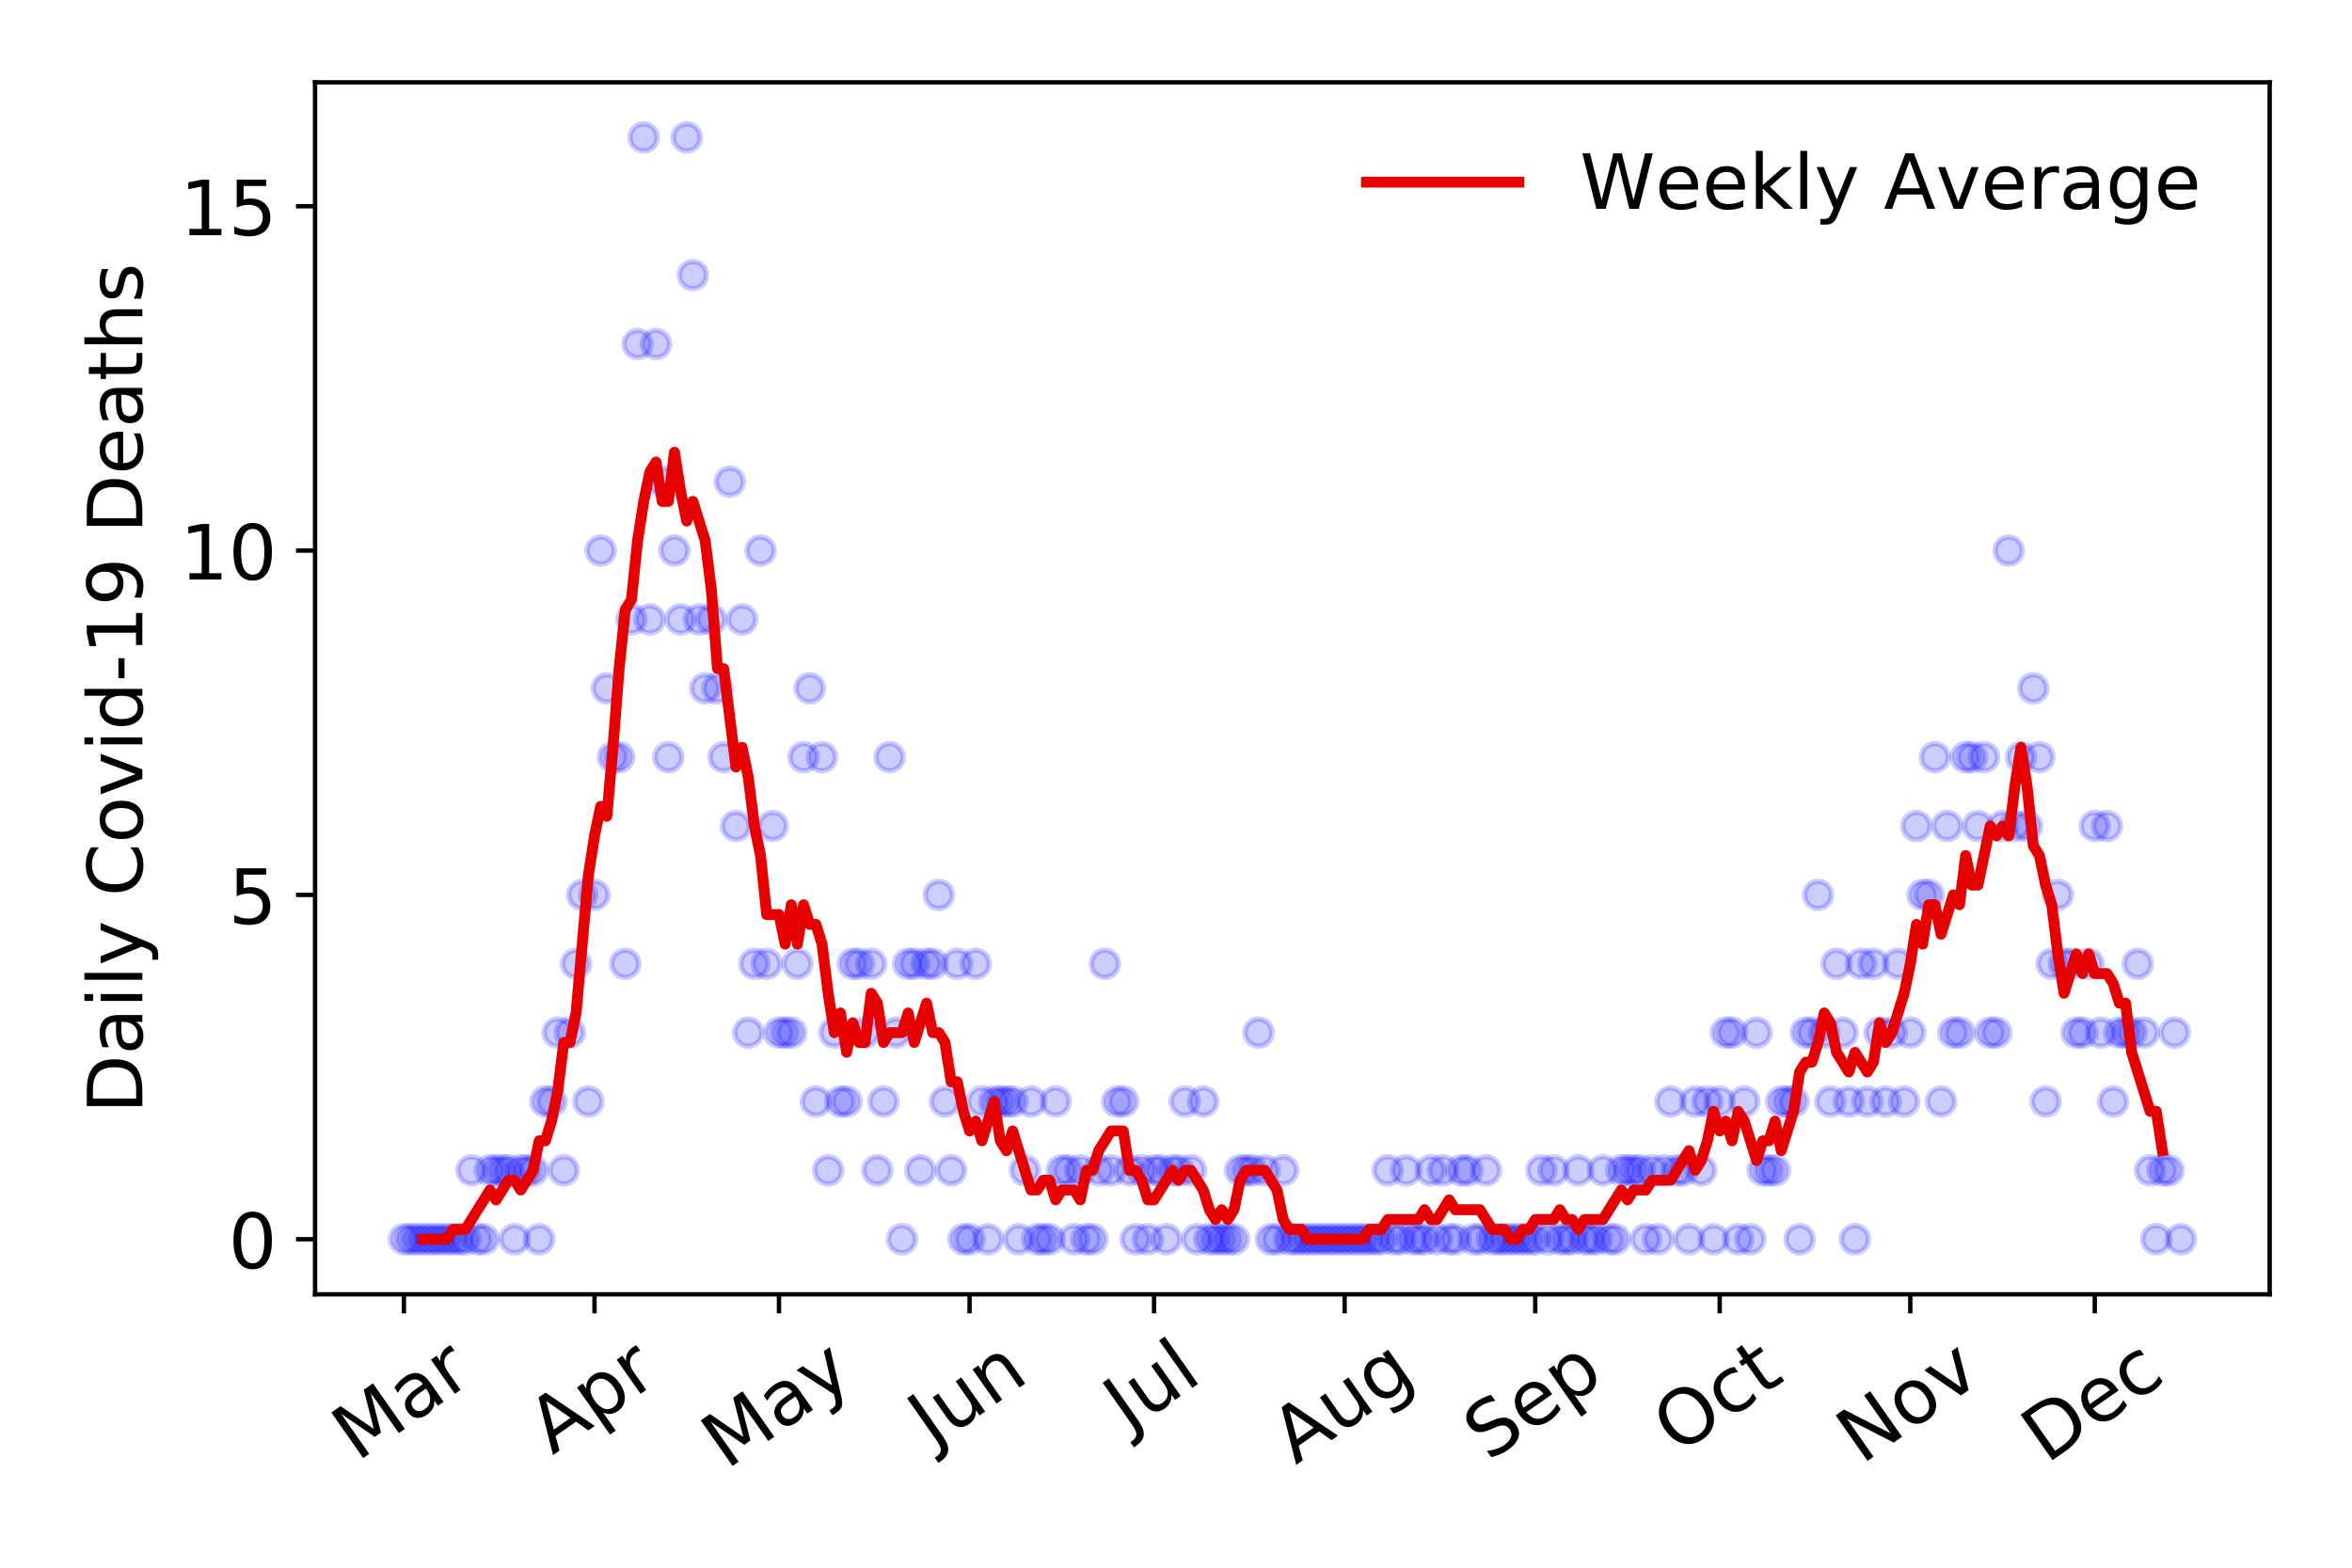 <?xml version="1.0" encoding="utf-8" standalone="no"?>
<!DOCTYPE svg PUBLIC "-//W3C//DTD SVG 1.1//EN"
  "http://www.w3.org/Graphics/SVG/1.1/DTD/svg11.dtd">
<!-- Created with matplotlib (https://matplotlib.org/) -->
<svg height="288pt" version="1.1" viewBox="0 0 432 288" width="432pt" xmlns="http://www.w3.org/2000/svg" xmlns:xlink="http://www.w3.org/1999/xlink">
 <defs>
  <style type="text/css">
*{stroke-linecap:butt;stroke-linejoin:round;}
  </style>
 </defs>
 <g id="figure_1">
  <g id="patch_1">
   <path d="M 0 288 
L 432 288 
L 432 0 
L 0 0 
z
" style="fill:#ffffff;"/>
  </g>
  <g id="axes_1">
   <g id="patch_2">
    <path d="M 57.87 237.778 
L 416.88 237.778 
L 416.88 15.12 
L 57.87 15.12 
z
" style="fill:#ffffff;"/>
   </g>
   <g id="matplotlib.axis_1">
    <g id="xtick_1">
     <g id="line2d_1">
      <defs>
       <path d="M 0 0 
L 0 3.5 
" id="mf1190d4655" style="stroke:#000000;stroke-width:0.8;"/>
      </defs>
      <g>
       <use style="stroke:#000000;stroke-width:0.8;" x="74.189" xlink:href="#mf1190d4655" y="237.778"/>
      </g>
     </g>
     <g id="text_1">
      <!-- Mar -->
      <defs>
       <path d="M 9.812 72.906 
L 24.516 72.906 
L 43.109 23.297 
L 61.812 72.906 
L 76.516 72.906 
L 76.516 0 
L 66.891 0 
L 66.891 64.016 
L 48.094 14.016 
L 38.188 14.016 
L 19.391 64.016 
L 19.391 0 
L 9.812 0 
z
" id="DejaVuSans-77"/>
       <path d="M 34.281 27.484 
Q 23.391 27.484 19.188 25 
Q 14.984 22.516 14.984 16.5 
Q 14.984 11.719 18.141 8.906 
Q 21.297 6.109 26.703 6.109 
Q 34.188 6.109 38.703 11.406 
Q 43.219 16.703 43.219 25.484 
L 43.219 27.484 
z
M 52.203 31.203 
L 52.203 0 
L 43.219 0 
L 43.219 8.297 
Q 40.141 3.328 35.547 0.953 
Q 30.953 -1.422 24.312 -1.422 
Q 15.922 -1.422 10.953 3.297 
Q 6 8.016 6 15.922 
Q 6 25.141 12.172 29.828 
Q 18.359 34.516 30.609 34.516 
L 43.219 34.516 
L 43.219 35.406 
Q 43.219 41.609 39.141 45 
Q 35.062 48.391 27.688 48.391 
Q 23 48.391 18.547 47.266 
Q 14.109 46.141 10.016 43.891 
L 10.016 52.203 
Q 14.938 54.109 19.578 55.047 
Q 24.219 56 28.609 56 
Q 40.484 56 46.344 49.844 
Q 52.203 43.703 52.203 31.203 
z
" id="DejaVuSans-97"/>
       <path d="M 41.109 46.297 
Q 39.594 47.172 37.812 47.578 
Q 36.031 48 33.891 48 
Q 26.266 48 22.188 43.047 
Q 18.109 38.094 18.109 28.812 
L 18.109 0 
L 9.078 0 
L 9.078 54.688 
L 18.109 54.688 
L 18.109 46.188 
Q 20.953 51.172 25.484 53.578 
Q 30.031 56 36.531 56 
Q 37.453 56 38.578 55.875 
Q 39.703 55.766 41.062 55.516 
z
" id="DejaVuSans-114"/>
      </defs>
      <g transform="translate(65.586 268.643)rotate(-35)scale(0.14 -0.14)">
       <use xlink:href="#DejaVuSans-77"/>
       <use x="86.279" xlink:href="#DejaVuSans-97"/>
       <use x="147.559" xlink:href="#DejaVuSans-114"/>
      </g>
     </g>
    </g>
    <g id="xtick_2">
     <g id="line2d_2">
      <g>
       <use style="stroke:#000000;stroke-width:0.8;" x="109.197" xlink:href="#mf1190d4655" y="237.778"/>
      </g>
     </g>
     <g id="text_2">
      <!-- Apr -->
      <defs>
       <path d="M 34.188 63.188 
L 20.797 26.906 
L 47.609 26.906 
z
M 28.609 72.906 
L 39.797 72.906 
L 67.578 0 
L 57.328 0 
L 50.688 18.703 
L 17.828 18.703 
L 11.188 0 
L 0.781 0 
z
" id="DejaVuSans-65"/>
       <path d="M 18.109 8.203 
L 18.109 -20.797 
L 9.078 -20.797 
L 9.078 54.688 
L 18.109 54.688 
L 18.109 46.391 
Q 20.953 51.266 25.266 53.625 
Q 29.594 56 35.594 56 
Q 45.562 56 51.781 48.094 
Q 58.016 40.188 58.016 27.297 
Q 58.016 14.406 51.781 6.484 
Q 45.562 -1.422 35.594 -1.422 
Q 29.594 -1.422 25.266 0.953 
Q 20.953 3.328 18.109 8.203 
z
M 48.688 27.297 
Q 48.688 37.203 44.609 42.844 
Q 40.531 48.484 33.406 48.484 
Q 26.266 48.484 22.188 42.844 
Q 18.109 37.203 18.109 27.297 
Q 18.109 17.391 22.188 11.75 
Q 26.266 6.109 33.406 6.109 
Q 40.531 6.109 44.609 11.75 
Q 48.688 17.391 48.688 27.297 
z
" id="DejaVuSans-112"/>
      </defs>
      <g transform="translate(101.493 267.384)rotate(-35)scale(0.14 -0.14)">
       <use xlink:href="#DejaVuSans-65"/>
       <use x="68.408" xlink:href="#DejaVuSans-112"/>
       <use x="131.885" xlink:href="#DejaVuSans-114"/>
      </g>
     </g>
    </g>
    <g id="xtick_3">
     <g id="line2d_3">
      <g>
       <use style="stroke:#000000;stroke-width:0.8;" x="143.077" xlink:href="#mf1190d4655" y="237.778"/>
      </g>
     </g>
     <g id="text_3">
      <!-- May -->
      <defs>
       <path d="M 32.172 -5.078 
Q 28.375 -14.844 24.75 -17.812 
Q 21.141 -20.797 15.094 -20.797 
L 7.906 -20.797 
L 7.906 -13.281 
L 13.188 -13.281 
Q 16.891 -13.281 18.938 -11.516 
Q 21 -9.766 23.484 -3.219 
L 25.094 0.875 
L 2.984 54.688 
L 12.5 54.688 
L 29.594 11.922 
L 46.688 54.688 
L 56.203 54.688 
z
" id="DejaVuSans-121"/>
      </defs>
      <g transform="translate(133.438 270.094)rotate(-35)scale(0.14 -0.14)">
       <use xlink:href="#DejaVuSans-77"/>
       <use x="86.279" xlink:href="#DejaVuSans-97"/>
       <use x="147.559" xlink:href="#DejaVuSans-121"/>
      </g>
     </g>
    </g>
    <g id="xtick_4">
     <g id="line2d_4">
      <g>
       <use style="stroke:#000000;stroke-width:0.8;" x="178.086" xlink:href="#mf1190d4655" y="237.778"/>
      </g>
     </g>
     <g id="text_4">
      <!-- Jun -->
      <defs>
       <path d="M 9.812 72.906 
L 19.672 72.906 
L 19.672 5.078 
Q 19.672 -8.109 14.672 -14.062 
Q 9.672 -20.016 -1.422 -20.016 
L -5.172 -20.016 
L -5.172 -11.719 
L -2.094 -11.719 
Q 4.438 -11.719 7.125 -8.047 
Q 9.812 -4.391 9.812 5.078 
z
" id="DejaVuSans-74"/>
       <path d="M 8.5 21.578 
L 8.5 54.688 
L 17.484 54.688 
L 17.484 21.922 
Q 17.484 14.156 20.5 10.266 
Q 23.531 6.391 29.594 6.391 
Q 36.859 6.391 41.078 11.031 
Q 45.312 15.672 45.312 23.688 
L 45.312 54.688 
L 54.297 54.688 
L 54.297 0 
L 45.312 0 
L 45.312 8.406 
Q 42.047 3.422 37.719 1 
Q 33.406 -1.422 27.688 -1.422 
Q 18.266 -1.422 13.375 4.438 
Q 8.5 10.297 8.5 21.578 
z
M 31.109 56 
z
" id="DejaVuSans-117"/>
       <path d="M 54.891 33.016 
L 54.891 0 
L 45.906 0 
L 45.906 32.719 
Q 45.906 40.484 42.875 44.328 
Q 39.844 48.188 33.797 48.188 
Q 26.516 48.188 22.312 43.547 
Q 18.109 38.922 18.109 30.906 
L 18.109 0 
L 9.078 0 
L 9.078 54.688 
L 18.109 54.688 
L 18.109 46.188 
Q 21.344 51.125 25.703 53.562 
Q 30.078 56 35.797 56 
Q 45.219 56 50.047 50.172 
Q 54.891 44.344 54.891 33.016 
z
" id="DejaVuSans-110"/>
      </defs>
      <g transform="translate(171.342 266.039)rotate(-35)scale(0.14 -0.14)">
       <use xlink:href="#DejaVuSans-74"/>
       <use x="29.492" xlink:href="#DejaVuSans-117"/>
       <use x="92.871" xlink:href="#DejaVuSans-110"/>
      </g>
     </g>
    </g>
    <g id="xtick_5">
     <g id="line2d_5">
      <g>
       <use style="stroke:#000000;stroke-width:0.8;" x="211.965" xlink:href="#mf1190d4655" y="237.778"/>
      </g>
     </g>
     <g id="text_5">
      <!-- Jul -->
      <defs>
       <path d="M 9.422 75.984 
L 18.406 75.984 
L 18.406 0 
L 9.422 0 
z
" id="DejaVuSans-108"/>
      </defs>
      <g transform="translate(207.263 263.181)rotate(-35)scale(0.14 -0.14)">
       <use xlink:href="#DejaVuSans-74"/>
       <use x="29.492" xlink:href="#DejaVuSans-117"/>
       <use x="92.871" xlink:href="#DejaVuSans-108"/>
      </g>
     </g>
    </g>
    <g id="xtick_6">
     <g id="line2d_6">
      <g>
       <use style="stroke:#000000;stroke-width:0.8;" x="246.974" xlink:href="#mf1190d4655" y="237.778"/>
      </g>
     </g>
     <g id="text_6">
      <!-- Aug -->
      <defs>
       <path d="M 45.406 27.984 
Q 45.406 37.75 41.375 43.109 
Q 37.359 48.484 30.078 48.484 
Q 22.859 48.484 18.828 43.109 
Q 14.797 37.75 14.797 27.984 
Q 14.797 18.266 18.828 12.891 
Q 22.859 7.516 30.078 7.516 
Q 37.359 7.516 41.375 12.891 
Q 45.406 18.266 45.406 27.984 
z
M 54.391 6.781 
Q 54.391 -7.172 48.188 -13.984 
Q 42 -20.797 29.203 -20.797 
Q 24.469 -20.797 20.266 -20.094 
Q 16.062 -19.391 12.109 -17.922 
L 12.109 -9.188 
Q 16.062 -11.328 19.922 -12.344 
Q 23.781 -13.375 27.781 -13.375 
Q 36.625 -13.375 41.016 -8.766 
Q 45.406 -4.156 45.406 5.172 
L 45.406 9.625 
Q 42.625 4.781 38.281 2.391 
Q 33.938 0 27.875 0 
Q 17.828 0 11.672 7.656 
Q 5.516 15.328 5.516 27.984 
Q 5.516 40.672 11.672 48.328 
Q 17.828 56 27.875 56 
Q 33.938 56 38.281 53.609 
Q 42.625 51.219 45.406 46.391 
L 45.406 54.688 
L 54.391 54.688 
z
" id="DejaVuSans-103"/>
      </defs>
      <g transform="translate(237.993 269.172)rotate(-35)scale(0.14 -0.14)">
       <use xlink:href="#DejaVuSans-65"/>
       <use x="68.408" xlink:href="#DejaVuSans-117"/>
       <use x="131.787" xlink:href="#DejaVuSans-103"/>
      </g>
     </g>
    </g>
    <g id="xtick_7">
     <g id="line2d_7">
      <g>
       <use style="stroke:#000000;stroke-width:0.8;" x="281.983" xlink:href="#mf1190d4655" y="237.778"/>
      </g>
     </g>
     <g id="text_7">
      <!-- Sep -->
      <defs>
       <path d="M 53.516 70.516 
L 53.516 60.891 
Q 47.906 63.578 42.922 64.891 
Q 37.938 66.219 33.297 66.219 
Q 25.25 66.219 20.875 63.094 
Q 16.5 59.969 16.5 54.203 
Q 16.5 49.359 19.406 46.891 
Q 22.312 44.438 30.422 42.922 
L 36.375 41.703 
Q 47.406 39.594 52.656 34.297 
Q 57.906 29 57.906 20.125 
Q 57.906 9.516 50.797 4.047 
Q 43.703 -1.422 29.984 -1.422 
Q 24.812 -1.422 18.969 -0.25 
Q 13.141 0.922 6.891 3.219 
L 6.891 13.375 
Q 12.891 10.016 18.656 8.297 
Q 24.422 6.594 29.984 6.594 
Q 38.422 6.594 43.016 9.906 
Q 47.609 13.234 47.609 19.391 
Q 47.609 24.75 44.312 27.781 
Q 41.016 30.812 33.5 32.328 
L 27.484 33.5 
Q 16.453 35.688 11.516 40.375 
Q 6.594 45.062 6.594 53.422 
Q 6.594 63.094 13.406 68.656 
Q 20.219 74.219 32.172 74.219 
Q 37.312 74.219 42.625 73.281 
Q 47.953 72.359 53.516 70.516 
z
" id="DejaVuSans-83"/>
       <path d="M 56.203 29.594 
L 56.203 25.203 
L 14.891 25.203 
Q 15.484 15.922 20.484 11.062 
Q 25.484 6.203 34.422 6.203 
Q 39.594 6.203 44.453 7.469 
Q 49.312 8.734 54.109 11.281 
L 54.109 2.781 
Q 49.266 0.734 44.188 -0.344 
Q 39.109 -1.422 33.891 -1.422 
Q 20.797 -1.422 13.156 6.188 
Q 5.516 13.812 5.516 26.812 
Q 5.516 40.234 12.766 48.109 
Q 20.016 56 32.328 56 
Q 43.359 56 49.781 48.891 
Q 56.203 41.797 56.203 29.594 
z
M 47.219 32.234 
Q 47.125 39.594 43.094 43.984 
Q 39.062 48.391 32.422 48.391 
Q 24.906 48.391 20.391 44.141 
Q 15.875 39.891 15.188 32.172 
z
" id="DejaVuSans-101"/>
      </defs>
      <g transform="translate(273.39 268.629)rotate(-35)scale(0.14 -0.14)">
       <use xlink:href="#DejaVuSans-83"/>
       <use x="63.477" xlink:href="#DejaVuSans-101"/>
       <use x="125" xlink:href="#DejaVuSans-112"/>
      </g>
     </g>
    </g>
    <g id="xtick_8">
     <g id="line2d_8">
      <g>
       <use style="stroke:#000000;stroke-width:0.8;" x="315.863" xlink:href="#mf1190d4655" y="237.778"/>
      </g>
     </g>
     <g id="text_8">
      <!-- Oct -->
      <defs>
       <path d="M 39.406 66.219 
Q 28.656 66.219 22.328 58.203 
Q 16.016 50.203 16.016 36.375 
Q 16.016 22.609 22.328 14.594 
Q 28.656 6.594 39.406 6.594 
Q 50.141 6.594 56.422 14.594 
Q 62.703 22.609 62.703 36.375 
Q 62.703 50.203 56.422 58.203 
Q 50.141 66.219 39.406 66.219 
z
M 39.406 74.219 
Q 54.734 74.219 63.906 63.938 
Q 73.094 53.656 73.094 36.375 
Q 73.094 19.141 63.906 8.859 
Q 54.734 -1.422 39.406 -1.422 
Q 24.031 -1.422 14.812 8.828 
Q 5.609 19.094 5.609 36.375 
Q 5.609 53.656 14.812 63.938 
Q 24.031 74.219 39.406 74.219 
z
" id="DejaVuSans-79"/>
       <path d="M 48.781 52.594 
L 48.781 44.188 
Q 44.969 46.297 41.141 47.344 
Q 37.312 48.391 33.406 48.391 
Q 24.656 48.391 19.812 42.844 
Q 14.984 37.312 14.984 27.297 
Q 14.984 17.281 19.812 11.734 
Q 24.656 6.203 33.406 6.203 
Q 37.312 6.203 41.141 7.25 
Q 44.969 8.297 48.781 10.406 
L 48.781 2.094 
Q 45.016 0.344 40.984 -0.531 
Q 36.969 -1.422 32.422 -1.422 
Q 20.062 -1.422 12.781 6.344 
Q 5.516 14.109 5.516 27.297 
Q 5.516 40.672 12.859 48.328 
Q 20.219 56 33.016 56 
Q 37.156 56 41.109 55.141 
Q 45.062 54.297 48.781 52.594 
z
" id="DejaVuSans-99"/>
       <path d="M 18.312 70.219 
L 18.312 54.688 
L 36.812 54.688 
L 36.812 47.703 
L 18.312 47.703 
L 18.312 18.016 
Q 18.312 11.328 20.141 9.422 
Q 21.969 7.516 27.594 7.516 
L 36.812 7.516 
L 36.812 0 
L 27.594 0 
Q 17.188 0 13.234 3.875 
Q 9.281 7.766 9.281 18.016 
L 9.281 47.703 
L 2.688 47.703 
L 2.688 54.688 
L 9.281 54.688 
L 9.281 70.219 
z
" id="DejaVuSans-116"/>
      </defs>
      <g transform="translate(308.164 267.377)rotate(-35)scale(0.14 -0.14)">
       <use xlink:href="#DejaVuSans-79"/>
       <use x="78.711" xlink:href="#DejaVuSans-99"/>
       <use x="133.691" xlink:href="#DejaVuSans-116"/>
      </g>
     </g>
    </g>
    <g id="xtick_9">
     <g id="line2d_9">
      <g>
       <use style="stroke:#000000;stroke-width:0.8;" x="350.871" xlink:href="#mf1190d4655" y="237.778"/>
      </g>
     </g>
     <g id="text_9">
      <!-- Nov -->
      <defs>
       <path d="M 9.812 72.906 
L 23.094 72.906 
L 55.422 11.922 
L 55.422 72.906 
L 64.984 72.906 
L 64.984 0 
L 51.703 0 
L 19.391 60.984 
L 19.391 0 
L 9.812 0 
z
" id="DejaVuSans-78"/>
       <path d="M 30.609 48.391 
Q 23.391 48.391 19.188 42.75 
Q 14.984 37.109 14.984 27.297 
Q 14.984 17.484 19.156 11.844 
Q 23.344 6.203 30.609 6.203 
Q 37.797 6.203 41.984 11.859 
Q 46.188 17.531 46.188 27.297 
Q 46.188 37.016 41.984 42.703 
Q 37.797 48.391 30.609 48.391 
z
M 30.609 56 
Q 42.328 56 49.016 48.375 
Q 55.719 40.766 55.719 27.297 
Q 55.719 13.875 49.016 6.219 
Q 42.328 -1.422 30.609 -1.422 
Q 18.844 -1.422 12.172 6.219 
Q 5.516 13.875 5.516 27.297 
Q 5.516 40.766 12.172 48.375 
Q 18.844 56 30.609 56 
z
" id="DejaVuSans-111"/>
       <path d="M 2.984 54.688 
L 12.5 54.688 
L 29.594 8.797 
L 46.688 54.688 
L 56.203 54.688 
L 35.688 0 
L 23.484 0 
z
" id="DejaVuSans-118"/>
      </defs>
      <g transform="translate(341.895 269.166)rotate(-35)scale(0.14 -0.14)">
       <use xlink:href="#DejaVuSans-78"/>
       <use x="74.805" xlink:href="#DejaVuSans-111"/>
       <use x="135.986" xlink:href="#DejaVuSans-118"/>
      </g>
     </g>
    </g>
    <g id="xtick_10">
     <g id="line2d_10">
      <g>
       <use style="stroke:#000000;stroke-width:0.8;" x="384.751" xlink:href="#mf1190d4655" y="237.778"/>
      </g>
     </g>
     <g id="text_10">
      <!-- Dec -->
      <defs>
       <path d="M 19.672 64.797 
L 19.672 8.109 
L 31.594 8.109 
Q 46.688 8.109 53.688 14.938 
Q 60.688 21.781 60.688 36.531 
Q 60.688 51.172 53.688 57.984 
Q 46.688 64.797 31.594 64.797 
z
M 9.812 72.906 
L 30.078 72.906 
Q 51.266 72.906 61.172 64.094 
Q 71.094 55.281 71.094 36.531 
Q 71.094 17.672 61.125 8.828 
Q 51.172 0 30.078 0 
L 9.812 0 
z
" id="DejaVuSans-68"/>
      </defs>
      <g transform="translate(375.87 269.032)rotate(-35)scale(0.14 -0.14)">
       <use xlink:href="#DejaVuSans-68"/>
       <use x="77.002" xlink:href="#DejaVuSans-101"/>
       <use x="138.525" xlink:href="#DejaVuSans-99"/>
      </g>
     </g>
    </g>
   </g>
   <g id="matplotlib.axis_2">
    <g id="ytick_1">
     <g id="line2d_11">
      <defs>
       <path d="M 0 0 
L -3.5 0 
" id="m40c4c99aa7" style="stroke:#000000;stroke-width:0.8;"/>
      </defs>
      <g>
       <use style="stroke:#000000;stroke-width:0.8;" x="57.87" xlink:href="#m40c4c99aa7" y="227.657"/>
      </g>
     </g>
     <g id="text_11">
      <!-- 0 -->
      <defs>
       <path d="M 31.781 66.406 
Q 24.172 66.406 20.328 58.906 
Q 16.5 51.422 16.5 36.375 
Q 16.5 21.391 20.328 13.891 
Q 24.172 6.391 31.781 6.391 
Q 39.453 6.391 43.281 13.891 
Q 47.125 21.391 47.125 36.375 
Q 47.125 51.422 43.281 58.906 
Q 39.453 66.406 31.781 66.406 
z
M 31.781 74.219 
Q 44.047 74.219 50.516 64.516 
Q 56.984 54.828 56.984 36.375 
Q 56.984 17.969 50.516 8.266 
Q 44.047 -1.422 31.781 -1.422 
Q 19.531 -1.422 13.062 8.266 
Q 6.594 17.969 6.594 36.375 
Q 6.594 54.828 13.062 64.516 
Q 19.531 74.219 31.781 74.219 
z
" id="DejaVuSans-48"/>
      </defs>
      <g transform="translate(41.962 232.976)scale(0.14 -0.14)">
       <use xlink:href="#DejaVuSans-48"/>
      </g>
     </g>
    </g>
    <g id="ytick_2">
     <g id="line2d_12">
      <g>
       <use style="stroke:#000000;stroke-width:0.8;" x="57.87" xlink:href="#m40c4c99aa7" y="164.402"/>
      </g>
     </g>
     <g id="text_12">
      <!-- 5 -->
      <defs>
       <path d="M 10.797 72.906 
L 49.516 72.906 
L 49.516 64.594 
L 19.828 64.594 
L 19.828 46.734 
Q 21.969 47.469 24.109 47.828 
Q 26.266 48.188 28.422 48.188 
Q 40.625 48.188 47.75 41.5 
Q 54.891 34.812 54.891 23.391 
Q 54.891 11.625 47.562 5.094 
Q 40.234 -1.422 26.906 -1.422 
Q 22.312 -1.422 17.547 -0.641 
Q 12.797 0.141 7.719 1.703 
L 7.719 11.625 
Q 12.109 9.234 16.797 8.062 
Q 21.484 6.891 26.703 6.891 
Q 35.156 6.891 40.078 11.328 
Q 45.016 15.766 45.016 23.391 
Q 45.016 31 40.078 35.438 
Q 35.156 39.891 26.703 39.891 
Q 22.75 39.891 18.812 39.016 
Q 14.891 38.141 10.797 36.281 
z
" id="DejaVuSans-53"/>
      </defs>
      <g transform="translate(41.962 169.721)scale(0.14 -0.14)">
       <use xlink:href="#DejaVuSans-53"/>
      </g>
     </g>
    </g>
    <g id="ytick_3">
     <g id="line2d_13">
      <g>
       <use style="stroke:#000000;stroke-width:0.8;" x="57.87" xlink:href="#m40c4c99aa7" y="101.147"/>
      </g>
     </g>
     <g id="text_13">
      <!-- 10 -->
      <defs>
       <path d="M 12.406 8.297 
L 28.516 8.297 
L 28.516 63.922 
L 10.984 60.406 
L 10.984 69.391 
L 28.422 72.906 
L 38.281 72.906 
L 38.281 8.297 
L 54.391 8.297 
L 54.391 0 
L 12.406 0 
z
" id="DejaVuSans-49"/>
      </defs>
      <g transform="translate(33.055 106.466)scale(0.14 -0.14)">
       <use xlink:href="#DejaVuSans-49"/>
       <use x="63.623" xlink:href="#DejaVuSans-48"/>
      </g>
     </g>
    </g>
    <g id="ytick_4">
     <g id="line2d_14">
      <g>
       <use style="stroke:#000000;stroke-width:0.8;" x="57.87" xlink:href="#m40c4c99aa7" y="37.892"/>
      </g>
     </g>
     <g id="text_14">
      <!-- 15 -->
      <g transform="translate(33.055 43.211)scale(0.14 -0.14)">
       <use xlink:href="#DejaVuSans-49"/>
       <use x="63.623" xlink:href="#DejaVuSans-53"/>
      </g>
     </g>
    </g>
    <g id="text_15">
     <!-- Daily Covid-19 Deaths -->
     <defs>
      <path d="M 9.422 54.688 
L 18.406 54.688 
L 18.406 0 
L 9.422 0 
z
M 9.422 75.984 
L 18.406 75.984 
L 18.406 64.594 
L 9.422 64.594 
z
" id="DejaVuSans-105"/>
      <path id="DejaVuSans-32"/>
      <path d="M 64.406 67.281 
L 64.406 56.891 
Q 59.422 61.531 53.781 63.812 
Q 48.141 66.109 41.797 66.109 
Q 29.297 66.109 22.656 58.469 
Q 16.016 50.828 16.016 36.375 
Q 16.016 21.969 22.656 14.328 
Q 29.297 6.688 41.797 6.688 
Q 48.141 6.688 53.781 8.984 
Q 59.422 11.281 64.406 15.922 
L 64.406 5.609 
Q 59.234 2.094 53.438 0.328 
Q 47.656 -1.422 41.219 -1.422 
Q 24.656 -1.422 15.125 8.703 
Q 5.609 18.844 5.609 36.375 
Q 5.609 53.953 15.125 64.078 
Q 24.656 74.219 41.219 74.219 
Q 47.75 74.219 53.531 72.484 
Q 59.328 70.75 64.406 67.281 
z
" id="DejaVuSans-67"/>
      <path d="M 45.406 46.391 
L 45.406 75.984 
L 54.391 75.984 
L 54.391 0 
L 45.406 0 
L 45.406 8.203 
Q 42.578 3.328 38.25 0.953 
Q 33.938 -1.422 27.875 -1.422 
Q 17.969 -1.422 11.734 6.484 
Q 5.516 14.406 5.516 27.297 
Q 5.516 40.188 11.734 48.094 
Q 17.969 56 27.875 56 
Q 33.938 56 38.25 53.625 
Q 42.578 51.266 45.406 46.391 
z
M 14.797 27.297 
Q 14.797 17.391 18.875 11.75 
Q 22.953 6.109 30.078 6.109 
Q 37.203 6.109 41.297 11.75 
Q 45.406 17.391 45.406 27.297 
Q 45.406 37.203 41.297 42.844 
Q 37.203 48.484 30.078 48.484 
Q 22.953 48.484 18.875 42.844 
Q 14.797 37.203 14.797 27.297 
z
" id="DejaVuSans-100"/>
      <path d="M 4.891 31.391 
L 31.203 31.391 
L 31.203 23.391 
L 4.891 23.391 
z
" id="DejaVuSans-45"/>
      <path d="M 10.984 1.516 
L 10.984 10.5 
Q 14.703 8.734 18.5 7.812 
Q 22.312 6.891 25.984 6.891 
Q 35.75 6.891 40.891 13.453 
Q 46.047 20.016 46.781 33.406 
Q 43.953 29.203 39.594 26.953 
Q 35.25 24.703 29.984 24.703 
Q 19.047 24.703 12.672 31.312 
Q 6.297 37.938 6.297 49.422 
Q 6.297 60.641 12.938 67.422 
Q 19.578 74.219 30.609 74.219 
Q 43.266 74.219 49.922 64.516 
Q 56.594 54.828 56.594 36.375 
Q 56.594 19.141 48.406 8.859 
Q 40.234 -1.422 26.422 -1.422 
Q 22.703 -1.422 18.891 -0.688 
Q 15.094 0.047 10.984 1.516 
z
M 30.609 32.422 
Q 37.25 32.422 41.125 36.953 
Q 45.016 41.5 45.016 49.422 
Q 45.016 57.281 41.125 61.844 
Q 37.25 66.406 30.609 66.406 
Q 23.969 66.406 20.094 61.844 
Q 16.219 57.281 16.219 49.422 
Q 16.219 41.5 20.094 36.953 
Q 23.969 32.422 30.609 32.422 
z
" id="DejaVuSans-57"/>
      <path d="M 54.891 33.016 
L 54.891 0 
L 45.906 0 
L 45.906 32.719 
Q 45.906 40.484 42.875 44.328 
Q 39.844 48.188 33.797 48.188 
Q 26.516 48.188 22.312 43.547 
Q 18.109 38.922 18.109 30.906 
L 18.109 0 
L 9.078 0 
L 9.078 75.984 
L 18.109 75.984 
L 18.109 46.188 
Q 21.344 51.125 25.703 53.562 
Q 30.078 56 35.797 56 
Q 45.219 56 50.047 50.172 
Q 54.891 44.344 54.891 33.016 
z
" id="DejaVuSans-104"/>
      <path d="M 44.281 53.078 
L 44.281 44.578 
Q 40.484 46.531 36.375 47.5 
Q 32.281 48.484 27.875 48.484 
Q 21.188 48.484 17.844 46.438 
Q 14.5 44.391 14.5 40.281 
Q 14.5 37.156 16.891 35.375 
Q 19.281 33.594 26.516 31.984 
L 29.594 31.297 
Q 39.156 29.25 43.188 25.516 
Q 47.219 21.781 47.219 15.094 
Q 47.219 7.469 41.188 3.016 
Q 35.156 -1.422 24.609 -1.422 
Q 20.219 -1.422 15.453 -0.562 
Q 10.688 0.297 5.422 2 
L 5.422 11.281 
Q 10.406 8.688 15.234 7.391 
Q 20.062 6.109 24.812 6.109 
Q 31.156 6.109 34.562 8.281 
Q 37.984 10.453 37.984 14.406 
Q 37.984 18.062 35.516 20.016 
Q 33.062 21.969 24.703 23.781 
L 21.578 24.516 
Q 13.234 26.266 9.516 29.906 
Q 5.812 33.547 5.812 39.891 
Q 5.812 47.609 11.281 51.797 
Q 16.75 56 26.812 56 
Q 31.781 56 36.172 55.266 
Q 40.578 54.547 44.281 53.078 
z
" id="DejaVuSans-115"/>
     </defs>
     <g transform="translate(26.143 204.56)rotate(-90)scale(0.14 -0.14)">
      <use xlink:href="#DejaVuSans-68"/>
      <use x="77.002" xlink:href="#DejaVuSans-97"/>
      <use x="138.281" xlink:href="#DejaVuSans-105"/>
      <use x="166.064" xlink:href="#DejaVuSans-108"/>
      <use x="193.848" xlink:href="#DejaVuSans-121"/>
      <use x="253.027" xlink:href="#DejaVuSans-32"/>
      <use x="284.814" xlink:href="#DejaVuSans-67"/>
      <use x="354.639" xlink:href="#DejaVuSans-111"/>
      <use x="415.82" xlink:href="#DejaVuSans-118"/>
      <use x="475" xlink:href="#DejaVuSans-105"/>
      <use x="502.783" xlink:href="#DejaVuSans-100"/>
      <use x="566.26" xlink:href="#DejaVuSans-45"/>
      <use x="602.344" xlink:href="#DejaVuSans-49"/>
      <use x="665.967" xlink:href="#DejaVuSans-57"/>
      <use x="729.59" xlink:href="#DejaVuSans-32"/>
      <use x="761.377" xlink:href="#DejaVuSans-68"/>
      <use x="838.379" xlink:href="#DejaVuSans-101"/>
      <use x="899.902" xlink:href="#DejaVuSans-97"/>
      <use x="961.182" xlink:href="#DejaVuSans-116"/>
      <use x="1000.391" xlink:href="#DejaVuSans-104"/>
      <use x="1063.77" xlink:href="#DejaVuSans-115"/>
     </g>
    </g>
   </g>
   <g id="line2d_15">
    <defs>
     <path d="M 0 2.5 
C 0.663 2.5 1.299 2.237 1.768 1.768 
C 2.237 1.299 2.5 0.663 2.5 0 
C 2.5 -0.663 2.237 -1.299 1.768 -1.768 
C 1.299 -2.237 0.663 -2.5 0 -2.5 
C -0.663 -2.5 -1.299 -2.237 -1.768 -1.768 
C -2.237 -1.299 -2.5 -0.663 -2.5 0 
C -2.5 0.663 -2.237 1.299 -1.768 1.768 
C -1.299 2.237 -0.663 2.5 0 2.5 
z
" id="m933523ff04" style="stroke:#0000ff;stroke-opacity:0.2;"/>
    </defs>
    <g clip-path="url(#p0ae9bed570)">
     <use style="fill:#0000ff;fill-opacity:0.2;stroke:#0000ff;stroke-opacity:0.2;" x="74.189" xlink:href="#m933523ff04" y="227.657"/>
     <use style="fill:#0000ff;fill-opacity:0.2;stroke:#0000ff;stroke-opacity:0.2;" x="75.318" xlink:href="#m933523ff04" y="227.657"/>
     <use style="fill:#0000ff;fill-opacity:0.2;stroke:#0000ff;stroke-opacity:0.2;" x="76.447" xlink:href="#m933523ff04" y="227.657"/>
     <use style="fill:#0000ff;fill-opacity:0.2;stroke:#0000ff;stroke-opacity:0.2;" x="77.577" xlink:href="#m933523ff04" y="227.657"/>
     <use style="fill:#0000ff;fill-opacity:0.2;stroke:#0000ff;stroke-opacity:0.2;" x="78.706" xlink:href="#m933523ff04" y="227.657"/>
     <use style="fill:#0000ff;fill-opacity:0.2;stroke:#0000ff;stroke-opacity:0.2;" x="79.835" xlink:href="#m933523ff04" y="227.657"/>
     <use style="fill:#0000ff;fill-opacity:0.2;stroke:#0000ff;stroke-opacity:0.2;" x="80.965" xlink:href="#m933523ff04" y="227.657"/>
     <use style="fill:#0000ff;fill-opacity:0.2;stroke:#0000ff;stroke-opacity:0.2;" x="82.094" xlink:href="#m933523ff04" y="227.657"/>
     <use style="fill:#0000ff;fill-opacity:0.2;stroke:#0000ff;stroke-opacity:0.2;" x="83.223" xlink:href="#m933523ff04" y="227.657"/>
     <use style="fill:#0000ff;fill-opacity:0.2;stroke:#0000ff;stroke-opacity:0.2;" x="84.352" xlink:href="#m933523ff04" y="227.657"/>
     <use style="fill:#0000ff;fill-opacity:0.2;stroke:#0000ff;stroke-opacity:0.2;" x="85.482" xlink:href="#m933523ff04" y="227.657"/>
     <use style="fill:#0000ff;fill-opacity:0.2;stroke:#0000ff;stroke-opacity:0.2;" x="86.611" xlink:href="#m933523ff04" y="215.006"/>
     <use style="fill:#0000ff;fill-opacity:0.2;stroke:#0000ff;stroke-opacity:0.2;" x="87.74" xlink:href="#m933523ff04" y="227.657"/>
     <use style="fill:#0000ff;fill-opacity:0.2;stroke:#0000ff;stroke-opacity:0.2;" x="88.87" xlink:href="#m933523ff04" y="227.657"/>
     <use style="fill:#0000ff;fill-opacity:0.2;stroke:#0000ff;stroke-opacity:0.2;" x="89.999" xlink:href="#m933523ff04" y="215.006"/>
     <use style="fill:#0000ff;fill-opacity:0.2;stroke:#0000ff;stroke-opacity:0.2;" x="91.128" xlink:href="#m933523ff04" y="215.006"/>
     <use style="fill:#0000ff;fill-opacity:0.2;stroke:#0000ff;stroke-opacity:0.2;" x="92.258" xlink:href="#m933523ff04" y="215.006"/>
     <use style="fill:#0000ff;fill-opacity:0.2;stroke:#0000ff;stroke-opacity:0.2;" x="93.387" xlink:href="#m933523ff04" y="215.006"/>
     <use style="fill:#0000ff;fill-opacity:0.2;stroke:#0000ff;stroke-opacity:0.2;" x="94.516" xlink:href="#m933523ff04" y="227.657"/>
     <use style="fill:#0000ff;fill-opacity:0.2;stroke:#0000ff;stroke-opacity:0.2;" x="95.646" xlink:href="#m933523ff04" y="215.006"/>
     <use style="fill:#0000ff;fill-opacity:0.2;stroke:#0000ff;stroke-opacity:0.2;" x="96.775" xlink:href="#m933523ff04" y="215.006"/>
     <use style="fill:#0000ff;fill-opacity:0.2;stroke:#0000ff;stroke-opacity:0.2;" x="97.904" xlink:href="#m933523ff04" y="215.006"/>
     <use style="fill:#0000ff;fill-opacity:0.2;stroke:#0000ff;stroke-opacity:0.2;" x="99.034" xlink:href="#m933523ff04" y="227.657"/>
     <use style="fill:#0000ff;fill-opacity:0.2;stroke:#0000ff;stroke-opacity:0.2;" x="100.163" xlink:href="#m933523ff04" y="202.355"/>
     <use style="fill:#0000ff;fill-opacity:0.2;stroke:#0000ff;stroke-opacity:0.2;" x="101.292" xlink:href="#m933523ff04" y="202.355"/>
     <use style="fill:#0000ff;fill-opacity:0.2;stroke:#0000ff;stroke-opacity:0.2;" x="102.422" xlink:href="#m933523ff04" y="189.704"/>
     <use style="fill:#0000ff;fill-opacity:0.2;stroke:#0000ff;stroke-opacity:0.2;" x="103.551" xlink:href="#m933523ff04" y="215.006"/>
     <use style="fill:#0000ff;fill-opacity:0.2;stroke:#0000ff;stroke-opacity:0.2;" x="104.68" xlink:href="#m933523ff04" y="189.704"/>
     <use style="fill:#0000ff;fill-opacity:0.2;stroke:#0000ff;stroke-opacity:0.2;" x="105.81" xlink:href="#m933523ff04" y="177.053"/>
     <use style="fill:#0000ff;fill-opacity:0.2;stroke:#0000ff;stroke-opacity:0.2;" x="106.939" xlink:href="#m933523ff04" y="164.402"/>
     <use style="fill:#0000ff;fill-opacity:0.2;stroke:#0000ff;stroke-opacity:0.2;" x="108.068" xlink:href="#m933523ff04" y="202.355"/>
     <use style="fill:#0000ff;fill-opacity:0.2;stroke:#0000ff;stroke-opacity:0.2;" x="109.197" xlink:href="#m933523ff04" y="164.402"/>
     <use style="fill:#0000ff;fill-opacity:0.2;stroke:#0000ff;stroke-opacity:0.2;" x="110.327" xlink:href="#m933523ff04" y="101.147"/>
     <use style="fill:#0000ff;fill-opacity:0.2;stroke:#0000ff;stroke-opacity:0.2;" x="111.456" xlink:href="#m933523ff04" y="126.449"/>
     <use style="fill:#0000ff;fill-opacity:0.2;stroke:#0000ff;stroke-opacity:0.2;" x="112.585" xlink:href="#m933523ff04" y="139.1"/>
     <use style="fill:#0000ff;fill-opacity:0.2;stroke:#0000ff;stroke-opacity:0.2;" x="113.715" xlink:href="#m933523ff04" y="139.1"/>
     <use style="fill:#0000ff;fill-opacity:0.2;stroke:#0000ff;stroke-opacity:0.2;" x="114.844" xlink:href="#m933523ff04" y="177.053"/>
     <use style="fill:#0000ff;fill-opacity:0.2;stroke:#0000ff;stroke-opacity:0.2;" x="115.973" xlink:href="#m933523ff04" y="113.798"/>
     <use style="fill:#0000ff;fill-opacity:0.2;stroke:#0000ff;stroke-opacity:0.2;" x="117.103" xlink:href="#m933523ff04" y="63.194"/>
     <use style="fill:#0000ff;fill-opacity:0.2;stroke:#0000ff;stroke-opacity:0.2;" x="118.232" xlink:href="#m933523ff04" y="25.241"/>
     <use style="fill:#0000ff;fill-opacity:0.2;stroke:#0000ff;stroke-opacity:0.2;" x="119.361" xlink:href="#m933523ff04" y="113.798"/>
     <use style="fill:#0000ff;fill-opacity:0.2;stroke:#0000ff;stroke-opacity:0.2;" x="120.491" xlink:href="#m933523ff04" y="63.194"/>
     <use style="fill:#0000ff;fill-opacity:0.2;stroke:#0000ff;stroke-opacity:0.2;" x="121.62" xlink:href="#m933523ff04" y="88.496"/>
     <use style="fill:#0000ff;fill-opacity:0.2;stroke:#0000ff;stroke-opacity:0.2;" x="122.749" xlink:href="#m933523ff04" y="139.1"/>
     <use style="fill:#0000ff;fill-opacity:0.2;stroke:#0000ff;stroke-opacity:0.2;" x="123.879" xlink:href="#m933523ff04" y="101.147"/>
     <use style="fill:#0000ff;fill-opacity:0.2;stroke:#0000ff;stroke-opacity:0.2;" x="125.008" xlink:href="#m933523ff04" y="113.798"/>
     <use style="fill:#0000ff;fill-opacity:0.2;stroke:#0000ff;stroke-opacity:0.2;" x="126.137" xlink:href="#m933523ff04" y="25.241"/>
     <use style="fill:#0000ff;fill-opacity:0.2;stroke:#0000ff;stroke-opacity:0.2;" x="127.267" xlink:href="#m933523ff04" y="50.543"/>
     <use style="fill:#0000ff;fill-opacity:0.2;stroke:#0000ff;stroke-opacity:0.2;" x="128.396" xlink:href="#m933523ff04" y="113.798"/>
     <use style="fill:#0000ff;fill-opacity:0.2;stroke:#0000ff;stroke-opacity:0.2;" x="129.525" xlink:href="#m933523ff04" y="126.449"/>
     <use style="fill:#0000ff;fill-opacity:0.2;stroke:#0000ff;stroke-opacity:0.2;" x="130.655" xlink:href="#m933523ff04" y="113.798"/>
     <use style="fill:#0000ff;fill-opacity:0.2;stroke:#0000ff;stroke-opacity:0.2;" x="131.784" xlink:href="#m933523ff04" y="126.449"/>
     <use style="fill:#0000ff;fill-opacity:0.2;stroke:#0000ff;stroke-opacity:0.2;" x="132.913" xlink:href="#m933523ff04" y="139.1"/>
     <use style="fill:#0000ff;fill-opacity:0.2;stroke:#0000ff;stroke-opacity:0.2;" x="134.042" xlink:href="#m933523ff04" y="88.496"/>
     <use style="fill:#0000ff;fill-opacity:0.2;stroke:#0000ff;stroke-opacity:0.2;" x="135.172" xlink:href="#m933523ff04" y="151.751"/>
     <use style="fill:#0000ff;fill-opacity:0.2;stroke:#0000ff;stroke-opacity:0.2;" x="136.301" xlink:href="#m933523ff04" y="113.798"/>
     <use style="fill:#0000ff;fill-opacity:0.2;stroke:#0000ff;stroke-opacity:0.2;" x="137.43" xlink:href="#m933523ff04" y="189.704"/>
     <use style="fill:#0000ff;fill-opacity:0.2;stroke:#0000ff;stroke-opacity:0.2;" x="138.56" xlink:href="#m933523ff04" y="177.053"/>
     <use style="fill:#0000ff;fill-opacity:0.2;stroke:#0000ff;stroke-opacity:0.2;" x="139.689" xlink:href="#m933523ff04" y="101.147"/>
     <use style="fill:#0000ff;fill-opacity:0.2;stroke:#0000ff;stroke-opacity:0.2;" x="140.818" xlink:href="#m933523ff04" y="177.053"/>
     <use style="fill:#0000ff;fill-opacity:0.2;stroke:#0000ff;stroke-opacity:0.2;" x="141.948" xlink:href="#m933523ff04" y="151.751"/>
     <use style="fill:#0000ff;fill-opacity:0.2;stroke:#0000ff;stroke-opacity:0.2;" x="143.077" xlink:href="#m933523ff04" y="189.704"/>
     <use style="fill:#0000ff;fill-opacity:0.2;stroke:#0000ff;stroke-opacity:0.2;" x="144.206" xlink:href="#m933523ff04" y="189.704"/>
     <use style="fill:#0000ff;fill-opacity:0.2;stroke:#0000ff;stroke-opacity:0.2;" x="145.336" xlink:href="#m933523ff04" y="189.704"/>
     <use style="fill:#0000ff;fill-opacity:0.2;stroke:#0000ff;stroke-opacity:0.2;" x="146.465" xlink:href="#m933523ff04" y="177.053"/>
     <use style="fill:#0000ff;fill-opacity:0.2;stroke:#0000ff;stroke-opacity:0.2;" x="147.594" xlink:href="#m933523ff04" y="139.1"/>
     <use style="fill:#0000ff;fill-opacity:0.2;stroke:#0000ff;stroke-opacity:0.2;" x="148.724" xlink:href="#m933523ff04" y="126.449"/>
     <use style="fill:#0000ff;fill-opacity:0.2;stroke:#0000ff;stroke-opacity:0.2;" x="149.853" xlink:href="#m933523ff04" y="202.355"/>
     <use style="fill:#0000ff;fill-opacity:0.2;stroke:#0000ff;stroke-opacity:0.2;" x="150.982" xlink:href="#m933523ff04" y="139.1"/>
     <use style="fill:#0000ff;fill-opacity:0.2;stroke:#0000ff;stroke-opacity:0.2;" x="152.112" xlink:href="#m933523ff04" y="215.006"/>
     <use style="fill:#0000ff;fill-opacity:0.2;stroke:#0000ff;stroke-opacity:0.2;" x="153.241" xlink:href="#m933523ff04" y="189.704"/>
     <use style="fill:#0000ff;fill-opacity:0.2;stroke:#0000ff;stroke-opacity:0.2;" x="154.37" xlink:href="#m933523ff04" y="202.355"/>
     <use style="fill:#0000ff;fill-opacity:0.2;stroke:#0000ff;stroke-opacity:0.2;" x="155.499" xlink:href="#m933523ff04" y="202.355"/>
     <use style="fill:#0000ff;fill-opacity:0.2;stroke:#0000ff;stroke-opacity:0.2;" x="156.629" xlink:href="#m933523ff04" y="177.053"/>
     <use style="fill:#0000ff;fill-opacity:0.2;stroke:#0000ff;stroke-opacity:0.2;" x="157.758" xlink:href="#m933523ff04" y="177.053"/>
     <use style="fill:#0000ff;fill-opacity:0.2;stroke:#0000ff;stroke-opacity:0.2;" x="158.887" xlink:href="#m933523ff04" y="189.704"/>
     <use style="fill:#0000ff;fill-opacity:0.2;stroke:#0000ff;stroke-opacity:0.2;" x="160.017" xlink:href="#m933523ff04" y="177.053"/>
     <use style="fill:#0000ff;fill-opacity:0.2;stroke:#0000ff;stroke-opacity:0.2;" x="161.146" xlink:href="#m933523ff04" y="215.006"/>
     <use style="fill:#0000ff;fill-opacity:0.2;stroke:#0000ff;stroke-opacity:0.2;" x="162.275" xlink:href="#m933523ff04" y="202.355"/>
     <use style="fill:#0000ff;fill-opacity:0.2;stroke:#0000ff;stroke-opacity:0.2;" x="163.405" xlink:href="#m933523ff04" y="139.1"/>
     <use style="fill:#0000ff;fill-opacity:0.2;stroke:#0000ff;stroke-opacity:0.2;" x="164.534" xlink:href="#m933523ff04" y="189.704"/>
     <use style="fill:#0000ff;fill-opacity:0.2;stroke:#0000ff;stroke-opacity:0.2;" x="165.663" xlink:href="#m933523ff04" y="227.657"/>
     <use style="fill:#0000ff;fill-opacity:0.2;stroke:#0000ff;stroke-opacity:0.2;" x="166.793" xlink:href="#m933523ff04" y="177.053"/>
     <use style="fill:#0000ff;fill-opacity:0.2;stroke:#0000ff;stroke-opacity:0.2;" x="167.922" xlink:href="#m933523ff04" y="177.053"/>
     <use style="fill:#0000ff;fill-opacity:0.2;stroke:#0000ff;stroke-opacity:0.2;" x="169.051" xlink:href="#m933523ff04" y="215.006"/>
     <use style="fill:#0000ff;fill-opacity:0.2;stroke:#0000ff;stroke-opacity:0.2;" x="170.181" xlink:href="#m933523ff04" y="177.053"/>
     <use style="fill:#0000ff;fill-opacity:0.2;stroke:#0000ff;stroke-opacity:0.2;" x="171.31" xlink:href="#m933523ff04" y="177.053"/>
     <use style="fill:#0000ff;fill-opacity:0.2;stroke:#0000ff;stroke-opacity:0.2;" x="172.439" xlink:href="#m933523ff04" y="164.402"/>
     <use style="fill:#0000ff;fill-opacity:0.2;stroke:#0000ff;stroke-opacity:0.2;" x="173.569" xlink:href="#m933523ff04" y="202.355"/>
     <use style="fill:#0000ff;fill-opacity:0.2;stroke:#0000ff;stroke-opacity:0.2;" x="174.698" xlink:href="#m933523ff04" y="215.006"/>
     <use style="fill:#0000ff;fill-opacity:0.2;stroke:#0000ff;stroke-opacity:0.2;" x="175.827" xlink:href="#m933523ff04" y="177.053"/>
     <use style="fill:#0000ff;fill-opacity:0.2;stroke:#0000ff;stroke-opacity:0.2;" x="176.957" xlink:href="#m933523ff04" y="227.657"/>
     <use style="fill:#0000ff;fill-opacity:0.2;stroke:#0000ff;stroke-opacity:0.2;" x="178.086" xlink:href="#m933523ff04" y="227.657"/>
     <use style="fill:#0000ff;fill-opacity:0.2;stroke:#0000ff;stroke-opacity:0.2;" x="179.215" xlink:href="#m933523ff04" y="177.053"/>
     <use style="fill:#0000ff;fill-opacity:0.2;stroke:#0000ff;stroke-opacity:0.2;" x="180.344" xlink:href="#m933523ff04" y="202.355"/>
     <use style="fill:#0000ff;fill-opacity:0.2;stroke:#0000ff;stroke-opacity:0.2;" x="181.474" xlink:href="#m933523ff04" y="227.657"/>
     <use style="fill:#0000ff;fill-opacity:0.2;stroke:#0000ff;stroke-opacity:0.2;" x="182.603" xlink:href="#m933523ff04" y="202.355"/>
     <use style="fill:#0000ff;fill-opacity:0.2;stroke:#0000ff;stroke-opacity:0.2;" x="183.732" xlink:href="#m933523ff04" y="202.355"/>
     <use style="fill:#0000ff;fill-opacity:0.2;stroke:#0000ff;stroke-opacity:0.2;" x="184.862" xlink:href="#m933523ff04" y="202.355"/>
     <use style="fill:#0000ff;fill-opacity:0.2;stroke:#0000ff;stroke-opacity:0.2;" x="185.991" xlink:href="#m933523ff04" y="202.355"/>
     <use style="fill:#0000ff;fill-opacity:0.2;stroke:#0000ff;stroke-opacity:0.2;" x="187.12" xlink:href="#m933523ff04" y="227.657"/>
     <use style="fill:#0000ff;fill-opacity:0.2;stroke:#0000ff;stroke-opacity:0.2;" x="188.25" xlink:href="#m933523ff04" y="215.006"/>
     <use style="fill:#0000ff;fill-opacity:0.2;stroke:#0000ff;stroke-opacity:0.2;" x="189.379" xlink:href="#m933523ff04" y="202.355"/>
     <use style="fill:#0000ff;fill-opacity:0.2;stroke:#0000ff;stroke-opacity:0.2;" x="190.508" xlink:href="#m933523ff04" y="227.657"/>
     <use style="fill:#0000ff;fill-opacity:0.2;stroke:#0000ff;stroke-opacity:0.2;" x="191.638" xlink:href="#m933523ff04" y="227.657"/>
     <use style="fill:#0000ff;fill-opacity:0.2;stroke:#0000ff;stroke-opacity:0.2;" x="192.767" xlink:href="#m933523ff04" y="227.657"/>
     <use style="fill:#0000ff;fill-opacity:0.2;stroke:#0000ff;stroke-opacity:0.2;" x="193.896" xlink:href="#m933523ff04" y="202.355"/>
     <use style="fill:#0000ff;fill-opacity:0.2;stroke:#0000ff;stroke-opacity:0.2;" x="195.026" xlink:href="#m933523ff04" y="215.006"/>
     <use style="fill:#0000ff;fill-opacity:0.2;stroke:#0000ff;stroke-opacity:0.2;" x="196.155" xlink:href="#m933523ff04" y="215.006"/>
     <use style="fill:#0000ff;fill-opacity:0.2;stroke:#0000ff;stroke-opacity:0.2;" x="197.284" xlink:href="#m933523ff04" y="227.657"/>
     <use style="fill:#0000ff;fill-opacity:0.2;stroke:#0000ff;stroke-opacity:0.2;" x="198.414" xlink:href="#m933523ff04" y="215.006"/>
     <use style="fill:#0000ff;fill-opacity:0.2;stroke:#0000ff;stroke-opacity:0.2;" x="199.543" xlink:href="#m933523ff04" y="227.657"/>
     <use style="fill:#0000ff;fill-opacity:0.2;stroke:#0000ff;stroke-opacity:0.2;" x="200.672" xlink:href="#m933523ff04" y="227.657"/>
     <use style="fill:#0000ff;fill-opacity:0.2;stroke:#0000ff;stroke-opacity:0.2;" x="201.802" xlink:href="#m933523ff04" y="215.006"/>
     <use style="fill:#0000ff;fill-opacity:0.2;stroke:#0000ff;stroke-opacity:0.2;" x="202.931" xlink:href="#m933523ff04" y="177.053"/>
     <use style="fill:#0000ff;fill-opacity:0.2;stroke:#0000ff;stroke-opacity:0.2;" x="204.06" xlink:href="#m933523ff04" y="215.006"/>
     <use style="fill:#0000ff;fill-opacity:0.2;stroke:#0000ff;stroke-opacity:0.2;" x="205.189" xlink:href="#m933523ff04" y="202.355"/>
     <use style="fill:#0000ff;fill-opacity:0.2;stroke:#0000ff;stroke-opacity:0.2;" x="206.319" xlink:href="#m933523ff04" y="202.355"/>
     <use style="fill:#0000ff;fill-opacity:0.2;stroke:#0000ff;stroke-opacity:0.2;" x="207.448" xlink:href="#m933523ff04" y="215.006"/>
     <use style="fill:#0000ff;fill-opacity:0.2;stroke:#0000ff;stroke-opacity:0.2;" x="208.577" xlink:href="#m933523ff04" y="227.657"/>
     <use style="fill:#0000ff;fill-opacity:0.2;stroke:#0000ff;stroke-opacity:0.2;" x="209.707" xlink:href="#m933523ff04" y="215.006"/>
     <use style="fill:#0000ff;fill-opacity:0.2;stroke:#0000ff;stroke-opacity:0.2;" x="210.836" xlink:href="#m933523ff04" y="227.657"/>
     <use style="fill:#0000ff;fill-opacity:0.2;stroke:#0000ff;stroke-opacity:0.2;" x="211.965" xlink:href="#m933523ff04" y="215.006"/>
     <use style="fill:#0000ff;fill-opacity:0.2;stroke:#0000ff;stroke-opacity:0.2;" x="213.095" xlink:href="#m933523ff04" y="215.006"/>
     <use style="fill:#0000ff;fill-opacity:0.2;stroke:#0000ff;stroke-opacity:0.2;" x="214.224" xlink:href="#m933523ff04" y="227.657"/>
     <use style="fill:#0000ff;fill-opacity:0.2;stroke:#0000ff;stroke-opacity:0.2;" x="215.353" xlink:href="#m933523ff04" y="215.006"/>
     <use style="fill:#0000ff;fill-opacity:0.2;stroke:#0000ff;stroke-opacity:0.2;" x="216.483" xlink:href="#m933523ff04" y="215.006"/>
     <use style="fill:#0000ff;fill-opacity:0.2;stroke:#0000ff;stroke-opacity:0.2;" x="217.612" xlink:href="#m933523ff04" y="202.355"/>
     <use style="fill:#0000ff;fill-opacity:0.2;stroke:#0000ff;stroke-opacity:0.2;" x="218.741" xlink:href="#m933523ff04" y="215.006"/>
     <use style="fill:#0000ff;fill-opacity:0.2;stroke:#0000ff;stroke-opacity:0.2;" x="219.871" xlink:href="#m933523ff04" y="227.657"/>
     <use style="fill:#0000ff;fill-opacity:0.2;stroke:#0000ff;stroke-opacity:0.2;" x="221" xlink:href="#m933523ff04" y="202.355"/>
     <use style="fill:#0000ff;fill-opacity:0.2;stroke:#0000ff;stroke-opacity:0.2;" x="222.129" xlink:href="#m933523ff04" y="227.657"/>
     <use style="fill:#0000ff;fill-opacity:0.2;stroke:#0000ff;stroke-opacity:0.2;" x="223.259" xlink:href="#m933523ff04" y="227.657"/>
     <use style="fill:#0000ff;fill-opacity:0.2;stroke:#0000ff;stroke-opacity:0.2;" x="224.388" xlink:href="#m933523ff04" y="227.657"/>
     <use style="fill:#0000ff;fill-opacity:0.2;stroke:#0000ff;stroke-opacity:0.2;" x="225.517" xlink:href="#m933523ff04" y="227.657"/>
     <use style="fill:#0000ff;fill-opacity:0.2;stroke:#0000ff;stroke-opacity:0.2;" x="226.646" xlink:href="#m933523ff04" y="227.657"/>
     <use style="fill:#0000ff;fill-opacity:0.2;stroke:#0000ff;stroke-opacity:0.2;" x="227.776" xlink:href="#m933523ff04" y="215.006"/>
     <use style="fill:#0000ff;fill-opacity:0.2;stroke:#0000ff;stroke-opacity:0.2;" x="228.905" xlink:href="#m933523ff04" y="215.006"/>
     <use style="fill:#0000ff;fill-opacity:0.2;stroke:#0000ff;stroke-opacity:0.2;" x="230.034" xlink:href="#m933523ff04" y="215.006"/>
     <use style="fill:#0000ff;fill-opacity:0.2;stroke:#0000ff;stroke-opacity:0.2;" x="231.164" xlink:href="#m933523ff04" y="189.704"/>
     <use style="fill:#0000ff;fill-opacity:0.2;stroke:#0000ff;stroke-opacity:0.2;" x="232.293" xlink:href="#m933523ff04" y="215.006"/>
     <use style="fill:#0000ff;fill-opacity:0.2;stroke:#0000ff;stroke-opacity:0.2;" x="233.422" xlink:href="#m933523ff04" y="227.657"/>
     <use style="fill:#0000ff;fill-opacity:0.2;stroke:#0000ff;stroke-opacity:0.2;" x="234.552" xlink:href="#m933523ff04" y="227.657"/>
     <use style="fill:#0000ff;fill-opacity:0.2;stroke:#0000ff;stroke-opacity:0.2;" x="235.681" xlink:href="#m933523ff04" y="215.006"/>
     <use style="fill:#0000ff;fill-opacity:0.2;stroke:#0000ff;stroke-opacity:0.2;" x="236.81" xlink:href="#m933523ff04" y="227.657"/>
     <use style="fill:#0000ff;fill-opacity:0.2;stroke:#0000ff;stroke-opacity:0.2;" x="237.94" xlink:href="#m933523ff04" y="227.657"/>
     <use style="fill:#0000ff;fill-opacity:0.2;stroke:#0000ff;stroke-opacity:0.2;" x="239.069" xlink:href="#m933523ff04" y="227.657"/>
     <use style="fill:#0000ff;fill-opacity:0.2;stroke:#0000ff;stroke-opacity:0.2;" x="240.198" xlink:href="#m933523ff04" y="227.657"/>
     <use style="fill:#0000ff;fill-opacity:0.2;stroke:#0000ff;stroke-opacity:0.2;" x="241.328" xlink:href="#m933523ff04" y="227.657"/>
     <use style="fill:#0000ff;fill-opacity:0.2;stroke:#0000ff;stroke-opacity:0.2;" x="242.457" xlink:href="#m933523ff04" y="227.657"/>
     <use style="fill:#0000ff;fill-opacity:0.2;stroke:#0000ff;stroke-opacity:0.2;" x="243.586" xlink:href="#m933523ff04" y="227.657"/>
     <use style="fill:#0000ff;fill-opacity:0.2;stroke:#0000ff;stroke-opacity:0.2;" x="244.716" xlink:href="#m933523ff04" y="227.657"/>
     <use style="fill:#0000ff;fill-opacity:0.2;stroke:#0000ff;stroke-opacity:0.2;" x="245.845" xlink:href="#m933523ff04" y="227.657"/>
     <use style="fill:#0000ff;fill-opacity:0.2;stroke:#0000ff;stroke-opacity:0.2;" x="246.974" xlink:href="#m933523ff04" y="227.657"/>
     <use style="fill:#0000ff;fill-opacity:0.2;stroke:#0000ff;stroke-opacity:0.2;" x="248.104" xlink:href="#m933523ff04" y="227.657"/>
     <use style="fill:#0000ff;fill-opacity:0.2;stroke:#0000ff;stroke-opacity:0.2;" x="249.233" xlink:href="#m933523ff04" y="227.657"/>
     <use style="fill:#0000ff;fill-opacity:0.2;stroke:#0000ff;stroke-opacity:0.2;" x="250.362" xlink:href="#m933523ff04" y="227.657"/>
     <use style="fill:#0000ff;fill-opacity:0.2;stroke:#0000ff;stroke-opacity:0.2;" x="251.491" xlink:href="#m933523ff04" y="227.657"/>
     <use style="fill:#0000ff;fill-opacity:0.2;stroke:#0000ff;stroke-opacity:0.2;" x="252.621" xlink:href="#m933523ff04" y="227.657"/>
     <use style="fill:#0000ff;fill-opacity:0.2;stroke:#0000ff;stroke-opacity:0.2;" x="253.75" xlink:href="#m933523ff04" y="227.657"/>
     <use style="fill:#0000ff;fill-opacity:0.2;stroke:#0000ff;stroke-opacity:0.2;" x="254.879" xlink:href="#m933523ff04" y="215.006"/>
     <use style="fill:#0000ff;fill-opacity:0.2;stroke:#0000ff;stroke-opacity:0.2;" x="256.009" xlink:href="#m933523ff04" y="227.657"/>
     <use style="fill:#0000ff;fill-opacity:0.2;stroke:#0000ff;stroke-opacity:0.2;" x="257.138" xlink:href="#m933523ff04" y="227.657"/>
     <use style="fill:#0000ff;fill-opacity:0.2;stroke:#0000ff;stroke-opacity:0.2;" x="258.267" xlink:href="#m933523ff04" y="215.006"/>
     <use style="fill:#0000ff;fill-opacity:0.2;stroke:#0000ff;stroke-opacity:0.2;" x="259.397" xlink:href="#m933523ff04" y="227.657"/>
     <use style="fill:#0000ff;fill-opacity:0.2;stroke:#0000ff;stroke-opacity:0.2;" x="260.526" xlink:href="#m933523ff04" y="227.657"/>
     <use style="fill:#0000ff;fill-opacity:0.2;stroke:#0000ff;stroke-opacity:0.2;" x="261.655" xlink:href="#m933523ff04" y="227.657"/>
     <use style="fill:#0000ff;fill-opacity:0.2;stroke:#0000ff;stroke-opacity:0.2;" x="262.785" xlink:href="#m933523ff04" y="215.006"/>
     <use style="fill:#0000ff;fill-opacity:0.2;stroke:#0000ff;stroke-opacity:0.2;" x="263.914" xlink:href="#m933523ff04" y="227.657"/>
     <use style="fill:#0000ff;fill-opacity:0.2;stroke:#0000ff;stroke-opacity:0.2;" x="265.043" xlink:href="#m933523ff04" y="215.006"/>
     <use style="fill:#0000ff;fill-opacity:0.2;stroke:#0000ff;stroke-opacity:0.2;" x="266.173" xlink:href="#m933523ff04" y="227.657"/>
     <use style="fill:#0000ff;fill-opacity:0.2;stroke:#0000ff;stroke-opacity:0.2;" x="267.302" xlink:href="#m933523ff04" y="227.657"/>
     <use style="fill:#0000ff;fill-opacity:0.2;stroke:#0000ff;stroke-opacity:0.2;" x="268.431" xlink:href="#m933523ff04" y="215.006"/>
     <use style="fill:#0000ff;fill-opacity:0.2;stroke:#0000ff;stroke-opacity:0.2;" x="269.561" xlink:href="#m933523ff04" y="215.006"/>
     <use style="fill:#0000ff;fill-opacity:0.2;stroke:#0000ff;stroke-opacity:0.2;" x="270.69" xlink:href="#m933523ff04" y="227.657"/>
     <use style="fill:#0000ff;fill-opacity:0.2;stroke:#0000ff;stroke-opacity:0.2;" x="271.819" xlink:href="#m933523ff04" y="227.657"/>
     <use style="fill:#0000ff;fill-opacity:0.2;stroke:#0000ff;stroke-opacity:0.2;" x="272.948" xlink:href="#m933523ff04" y="215.006"/>
     <use style="fill:#0000ff;fill-opacity:0.2;stroke:#0000ff;stroke-opacity:0.2;" x="274.078" xlink:href="#m933523ff04" y="227.657"/>
     <use style="fill:#0000ff;fill-opacity:0.2;stroke:#0000ff;stroke-opacity:0.2;" x="275.207" xlink:href="#m933523ff04" y="227.657"/>
     <use style="fill:#0000ff;fill-opacity:0.2;stroke:#0000ff;stroke-opacity:0.2;" x="276.336" xlink:href="#m933523ff04" y="227.657"/>
     <use style="fill:#0000ff;fill-opacity:0.2;stroke:#0000ff;stroke-opacity:0.2;" x="277.466" xlink:href="#m933523ff04" y="227.657"/>
     <use style="fill:#0000ff;fill-opacity:0.2;stroke:#0000ff;stroke-opacity:0.2;" x="278.595" xlink:href="#m933523ff04" y="227.657"/>
     <use style="fill:#0000ff;fill-opacity:0.2;stroke:#0000ff;stroke-opacity:0.2;" x="279.724" xlink:href="#m933523ff04" y="227.657"/>
     <use style="fill:#0000ff;fill-opacity:0.2;stroke:#0000ff;stroke-opacity:0.2;" x="280.854" xlink:href="#m933523ff04" y="227.657"/>
     <use style="fill:#0000ff;fill-opacity:0.2;stroke:#0000ff;stroke-opacity:0.2;" x="281.983" xlink:href="#m933523ff04" y="227.657"/>
     <use style="fill:#0000ff;fill-opacity:0.2;stroke:#0000ff;stroke-opacity:0.2;" x="283.112" xlink:href="#m933523ff04" y="215.006"/>
     <use style="fill:#0000ff;fill-opacity:0.2;stroke:#0000ff;stroke-opacity:0.2;" x="284.242" xlink:href="#m933523ff04" y="227.657"/>
     <use style="fill:#0000ff;fill-opacity:0.2;stroke:#0000ff;stroke-opacity:0.2;" x="285.371" xlink:href="#m933523ff04" y="215.006"/>
     <use style="fill:#0000ff;fill-opacity:0.2;stroke:#0000ff;stroke-opacity:0.2;" x="286.5" xlink:href="#m933523ff04" y="227.657"/>
     <use style="fill:#0000ff;fill-opacity:0.2;stroke:#0000ff;stroke-opacity:0.2;" x="287.63" xlink:href="#m933523ff04" y="227.657"/>
     <use style="fill:#0000ff;fill-opacity:0.2;stroke:#0000ff;stroke-opacity:0.2;" x="288.759" xlink:href="#m933523ff04" y="227.657"/>
     <use style="fill:#0000ff;fill-opacity:0.2;stroke:#0000ff;stroke-opacity:0.2;" x="289.888" xlink:href="#m933523ff04" y="215.006"/>
     <use style="fill:#0000ff;fill-opacity:0.2;stroke:#0000ff;stroke-opacity:0.2;" x="291.018" xlink:href="#m933523ff04" y="227.657"/>
     <use style="fill:#0000ff;fill-opacity:0.2;stroke:#0000ff;stroke-opacity:0.2;" x="292.147" xlink:href="#m933523ff04" y="227.657"/>
     <use style="fill:#0000ff;fill-opacity:0.2;stroke:#0000ff;stroke-opacity:0.2;" x="293.276" xlink:href="#m933523ff04" y="227.657"/>
     <use style="fill:#0000ff;fill-opacity:0.2;stroke:#0000ff;stroke-opacity:0.2;" x="294.406" xlink:href="#m933523ff04" y="215.006"/>
     <use style="fill:#0000ff;fill-opacity:0.2;stroke:#0000ff;stroke-opacity:0.2;" x="295.535" xlink:href="#m933523ff04" y="227.657"/>
     <use style="fill:#0000ff;fill-opacity:0.2;stroke:#0000ff;stroke-opacity:0.2;" x="296.664" xlink:href="#m933523ff04" y="227.657"/>
     <use style="fill:#0000ff;fill-opacity:0.2;stroke:#0000ff;stroke-opacity:0.2;" x="297.793" xlink:href="#m933523ff04" y="215.006"/>
     <use style="fill:#0000ff;fill-opacity:0.2;stroke:#0000ff;stroke-opacity:0.2;" x="298.923" xlink:href="#m933523ff04" y="215.006"/>
     <use style="fill:#0000ff;fill-opacity:0.2;stroke:#0000ff;stroke-opacity:0.2;" x="300.052" xlink:href="#m933523ff04" y="215.006"/>
     <use style="fill:#0000ff;fill-opacity:0.2;stroke:#0000ff;stroke-opacity:0.2;" x="301.181" xlink:href="#m933523ff04" y="215.006"/>
     <use style="fill:#0000ff;fill-opacity:0.2;stroke:#0000ff;stroke-opacity:0.2;" x="302.311" xlink:href="#m933523ff04" y="227.657"/>
     <use style="fill:#0000ff;fill-opacity:0.2;stroke:#0000ff;stroke-opacity:0.2;" x="303.44" xlink:href="#m933523ff04" y="215.006"/>
     <use style="fill:#0000ff;fill-opacity:0.2;stroke:#0000ff;stroke-opacity:0.2;" x="304.569" xlink:href="#m933523ff04" y="227.657"/>
     <use style="fill:#0000ff;fill-opacity:0.2;stroke:#0000ff;stroke-opacity:0.2;" x="305.699" xlink:href="#m933523ff04" y="215.006"/>
     <use style="fill:#0000ff;fill-opacity:0.2;stroke:#0000ff;stroke-opacity:0.2;" x="306.828" xlink:href="#m933523ff04" y="202.355"/>
     <use style="fill:#0000ff;fill-opacity:0.2;stroke:#0000ff;stroke-opacity:0.2;" x="307.957" xlink:href="#m933523ff04" y="215.006"/>
     <use style="fill:#0000ff;fill-opacity:0.2;stroke:#0000ff;stroke-opacity:0.2;" x="309.087" xlink:href="#m933523ff04" y="215.006"/>
     <use style="fill:#0000ff;fill-opacity:0.2;stroke:#0000ff;stroke-opacity:0.2;" x="310.216" xlink:href="#m933523ff04" y="227.657"/>
     <use style="fill:#0000ff;fill-opacity:0.2;stroke:#0000ff;stroke-opacity:0.2;" x="311.345" xlink:href="#m933523ff04" y="202.355"/>
     <use style="fill:#0000ff;fill-opacity:0.2;stroke:#0000ff;stroke-opacity:0.2;" x="312.475" xlink:href="#m933523ff04" y="215.006"/>
     <use style="fill:#0000ff;fill-opacity:0.2;stroke:#0000ff;stroke-opacity:0.2;" x="313.604" xlink:href="#m933523ff04" y="202.355"/>
     <use style="fill:#0000ff;fill-opacity:0.2;stroke:#0000ff;stroke-opacity:0.2;" x="314.733" xlink:href="#m933523ff04" y="227.657"/>
     <use style="fill:#0000ff;fill-opacity:0.2;stroke:#0000ff;stroke-opacity:0.2;" x="315.863" xlink:href="#m933523ff04" y="202.355"/>
     <use style="fill:#0000ff;fill-opacity:0.2;stroke:#0000ff;stroke-opacity:0.2;" x="316.992" xlink:href="#m933523ff04" y="189.704"/>
     <use style="fill:#0000ff;fill-opacity:0.2;stroke:#0000ff;stroke-opacity:0.2;" x="318.121" xlink:href="#m933523ff04" y="189.704"/>
     <use style="fill:#0000ff;fill-opacity:0.2;stroke:#0000ff;stroke-opacity:0.2;" x="319.251" xlink:href="#m933523ff04" y="227.657"/>
     <use style="fill:#0000ff;fill-opacity:0.2;stroke:#0000ff;stroke-opacity:0.2;" x="320.38" xlink:href="#m933523ff04" y="202.355"/>
     <use style="fill:#0000ff;fill-opacity:0.2;stroke:#0000ff;stroke-opacity:0.2;" x="321.509" xlink:href="#m933523ff04" y="227.657"/>
     <use style="fill:#0000ff;fill-opacity:0.2;stroke:#0000ff;stroke-opacity:0.2;" x="322.638" xlink:href="#m933523ff04" y="189.704"/>
     <use style="fill:#0000ff;fill-opacity:0.2;stroke:#0000ff;stroke-opacity:0.2;" x="323.768" xlink:href="#m933523ff04" y="215.006"/>
     <use style="fill:#0000ff;fill-opacity:0.2;stroke:#0000ff;stroke-opacity:0.2;" x="324.897" xlink:href="#m933523ff04" y="215.006"/>
     <use style="fill:#0000ff;fill-opacity:0.2;stroke:#0000ff;stroke-opacity:0.2;" x="326.026" xlink:href="#m933523ff04" y="215.006"/>
     <use style="fill:#0000ff;fill-opacity:0.2;stroke:#0000ff;stroke-opacity:0.2;" x="327.156" xlink:href="#m933523ff04" y="202.355"/>
     <use style="fill:#0000ff;fill-opacity:0.2;stroke:#0000ff;stroke-opacity:0.2;" x="328.285" xlink:href="#m933523ff04" y="202.355"/>
     <use style="fill:#0000ff;fill-opacity:0.2;stroke:#0000ff;stroke-opacity:0.2;" x="329.414" xlink:href="#m933523ff04" y="202.355"/>
     <use style="fill:#0000ff;fill-opacity:0.2;stroke:#0000ff;stroke-opacity:0.2;" x="330.544" xlink:href="#m933523ff04" y="227.657"/>
     <use style="fill:#0000ff;fill-opacity:0.2;stroke:#0000ff;stroke-opacity:0.2;" x="331.673" xlink:href="#m933523ff04" y="189.704"/>
     <use style="fill:#0000ff;fill-opacity:0.2;stroke:#0000ff;stroke-opacity:0.2;" x="332.802" xlink:href="#m933523ff04" y="189.704"/>
     <use style="fill:#0000ff;fill-opacity:0.2;stroke:#0000ff;stroke-opacity:0.2;" x="333.932" xlink:href="#m933523ff04" y="164.402"/>
     <use style="fill:#0000ff;fill-opacity:0.2;stroke:#0000ff;stroke-opacity:0.2;" x="335.061" xlink:href="#m933523ff04" y="189.704"/>
     <use style="fill:#0000ff;fill-opacity:0.2;stroke:#0000ff;stroke-opacity:0.2;" x="336.19" xlink:href="#m933523ff04" y="202.355"/>
     <use style="fill:#0000ff;fill-opacity:0.2;stroke:#0000ff;stroke-opacity:0.2;" x="337.32" xlink:href="#m933523ff04" y="177.053"/>
     <use style="fill:#0000ff;fill-opacity:0.2;stroke:#0000ff;stroke-opacity:0.2;" x="338.449" xlink:href="#m933523ff04" y="189.704"/>
     <use style="fill:#0000ff;fill-opacity:0.2;stroke:#0000ff;stroke-opacity:0.2;" x="339.578" xlink:href="#m933523ff04" y="202.355"/>
     <use style="fill:#0000ff;fill-opacity:0.2;stroke:#0000ff;stroke-opacity:0.2;" x="340.708" xlink:href="#m933523ff04" y="227.657"/>
     <use style="fill:#0000ff;fill-opacity:0.2;stroke:#0000ff;stroke-opacity:0.2;" x="341.837" xlink:href="#m933523ff04" y="177.053"/>
     <use style="fill:#0000ff;fill-opacity:0.2;stroke:#0000ff;stroke-opacity:0.2;" x="342.966" xlink:href="#m933523ff04" y="202.355"/>
     <use style="fill:#0000ff;fill-opacity:0.2;stroke:#0000ff;stroke-opacity:0.2;" x="344.095" xlink:href="#m933523ff04" y="177.053"/>
     <use style="fill:#0000ff;fill-opacity:0.2;stroke:#0000ff;stroke-opacity:0.2;" x="345.225" xlink:href="#m933523ff04" y="189.704"/>
     <use style="fill:#0000ff;fill-opacity:0.2;stroke:#0000ff;stroke-opacity:0.2;" x="346.354" xlink:href="#m933523ff04" y="202.355"/>
     <use style="fill:#0000ff;fill-opacity:0.2;stroke:#0000ff;stroke-opacity:0.2;" x="347.483" xlink:href="#m933523ff04" y="189.704"/>
     <use style="fill:#0000ff;fill-opacity:0.2;stroke:#0000ff;stroke-opacity:0.2;" x="348.613" xlink:href="#m933523ff04" y="177.053"/>
     <use style="fill:#0000ff;fill-opacity:0.2;stroke:#0000ff;stroke-opacity:0.2;" x="349.742" xlink:href="#m933523ff04" y="202.355"/>
     <use style="fill:#0000ff;fill-opacity:0.2;stroke:#0000ff;stroke-opacity:0.2;" x="350.871" xlink:href="#m933523ff04" y="189.704"/>
     <use style="fill:#0000ff;fill-opacity:0.2;stroke:#0000ff;stroke-opacity:0.2;" x="352.001" xlink:href="#m933523ff04" y="151.751"/>
     <use style="fill:#0000ff;fill-opacity:0.2;stroke:#0000ff;stroke-opacity:0.2;" x="353.13" xlink:href="#m933523ff04" y="164.402"/>
     <use style="fill:#0000ff;fill-opacity:0.2;stroke:#0000ff;stroke-opacity:0.2;" x="354.259" xlink:href="#m933523ff04" y="164.402"/>
     <use style="fill:#0000ff;fill-opacity:0.2;stroke:#0000ff;stroke-opacity:0.2;" x="355.389" xlink:href="#m933523ff04" y="139.1"/>
     <use style="fill:#0000ff;fill-opacity:0.2;stroke:#0000ff;stroke-opacity:0.2;" x="356.518" xlink:href="#m933523ff04" y="202.355"/>
     <use style="fill:#0000ff;fill-opacity:0.2;stroke:#0000ff;stroke-opacity:0.2;" x="357.647" xlink:href="#m933523ff04" y="151.751"/>
     <use style="fill:#0000ff;fill-opacity:0.2;stroke:#0000ff;stroke-opacity:0.2;" x="358.777" xlink:href="#m933523ff04" y="189.704"/>
     <use style="fill:#0000ff;fill-opacity:0.2;stroke:#0000ff;stroke-opacity:0.2;" x="359.906" xlink:href="#m933523ff04" y="189.704"/>
     <use style="fill:#0000ff;fill-opacity:0.2;stroke:#0000ff;stroke-opacity:0.2;" x="361.035" xlink:href="#m933523ff04" y="139.1"/>
     <use style="fill:#0000ff;fill-opacity:0.2;stroke:#0000ff;stroke-opacity:0.2;" x="362.165" xlink:href="#m933523ff04" y="139.1"/>
     <use style="fill:#0000ff;fill-opacity:0.2;stroke:#0000ff;stroke-opacity:0.2;" x="363.294" xlink:href="#m933523ff04" y="151.751"/>
     <use style="fill:#0000ff;fill-opacity:0.2;stroke:#0000ff;stroke-opacity:0.2;" x="364.423" xlink:href="#m933523ff04" y="139.1"/>
     <use style="fill:#0000ff;fill-opacity:0.2;stroke:#0000ff;stroke-opacity:0.2;" x="365.553" xlink:href="#m933523ff04" y="189.704"/>
     <use style="fill:#0000ff;fill-opacity:0.2;stroke:#0000ff;stroke-opacity:0.2;" x="366.682" xlink:href="#m933523ff04" y="189.704"/>
     <use style="fill:#0000ff;fill-opacity:0.2;stroke:#0000ff;stroke-opacity:0.2;" x="367.811" xlink:href="#m933523ff04" y="151.751"/>
     <use style="fill:#0000ff;fill-opacity:0.2;stroke:#0000ff;stroke-opacity:0.2;" x="368.94" xlink:href="#m933523ff04" y="101.147"/>
     <use style="fill:#0000ff;fill-opacity:0.2;stroke:#0000ff;stroke-opacity:0.2;" x="370.07" xlink:href="#m933523ff04" y="151.751"/>
     <use style="fill:#0000ff;fill-opacity:0.2;stroke:#0000ff;stroke-opacity:0.2;" x="371.199" xlink:href="#m933523ff04" y="139.1"/>
     <use style="fill:#0000ff;fill-opacity:0.2;stroke:#0000ff;stroke-opacity:0.2;" x="372.328" xlink:href="#m933523ff04" y="151.751"/>
     <use style="fill:#0000ff;fill-opacity:0.2;stroke:#0000ff;stroke-opacity:0.2;" x="373.458" xlink:href="#m933523ff04" y="126.449"/>
     <use style="fill:#0000ff;fill-opacity:0.2;stroke:#0000ff;stroke-opacity:0.2;" x="374.587" xlink:href="#m933523ff04" y="139.1"/>
     <use style="fill:#0000ff;fill-opacity:0.2;stroke:#0000ff;stroke-opacity:0.2;" x="375.716" xlink:href="#m933523ff04" y="202.355"/>
     <use style="fill:#0000ff;fill-opacity:0.2;stroke:#0000ff;stroke-opacity:0.2;" x="376.846" xlink:href="#m933523ff04" y="177.053"/>
     <use style="fill:#0000ff;fill-opacity:0.2;stroke:#0000ff;stroke-opacity:0.2;" x="377.975" xlink:href="#m933523ff04" y="164.402"/>
     <use style="fill:#0000ff;fill-opacity:0.2;stroke:#0000ff;stroke-opacity:0.2;" x="379.104" xlink:href="#m933523ff04" y="177.053"/>
     <use style="fill:#0000ff;fill-opacity:0.2;stroke:#0000ff;stroke-opacity:0.2;" x="380.234" xlink:href="#m933523ff04" y="177.053"/>
     <use style="fill:#0000ff;fill-opacity:0.2;stroke:#0000ff;stroke-opacity:0.2;" x="381.363" xlink:href="#m933523ff04" y="189.704"/>
     <use style="fill:#0000ff;fill-opacity:0.2;stroke:#0000ff;stroke-opacity:0.2;" x="382.492" xlink:href="#m933523ff04" y="189.704"/>
     <use style="fill:#0000ff;fill-opacity:0.2;stroke:#0000ff;stroke-opacity:0.2;" x="383.622" xlink:href="#m933523ff04" y="177.053"/>
     <use style="fill:#0000ff;fill-opacity:0.2;stroke:#0000ff;stroke-opacity:0.2;" x="384.751" xlink:href="#m933523ff04" y="151.751"/>
     <use style="fill:#0000ff;fill-opacity:0.2;stroke:#0000ff;stroke-opacity:0.2;" x="385.88" xlink:href="#m933523ff04" y="189.704"/>
     <use style="fill:#0000ff;fill-opacity:0.2;stroke:#0000ff;stroke-opacity:0.2;" x="387.01" xlink:href="#m933523ff04" y="151.751"/>
     <use style="fill:#0000ff;fill-opacity:0.2;stroke:#0000ff;stroke-opacity:0.2;" x="388.139" xlink:href="#m933523ff04" y="202.355"/>
     <use style="fill:#0000ff;fill-opacity:0.2;stroke:#0000ff;stroke-opacity:0.2;" x="389.268" xlink:href="#m933523ff04" y="189.704"/>
     <use style="fill:#0000ff;fill-opacity:0.2;stroke:#0000ff;stroke-opacity:0.2;" x="390.398" xlink:href="#m933523ff04" y="189.704"/>
     <use style="fill:#0000ff;fill-opacity:0.2;stroke:#0000ff;stroke-opacity:0.2;" x="391.527" xlink:href="#m933523ff04" y="189.704"/>
     <use style="fill:#0000ff;fill-opacity:0.2;stroke:#0000ff;stroke-opacity:0.2;" x="392.656" xlink:href="#m933523ff04" y="177.053"/>
     <use style="fill:#0000ff;fill-opacity:0.2;stroke:#0000ff;stroke-opacity:0.2;" x="393.785" xlink:href="#m933523ff04" y="189.704"/>
     <use style="fill:#0000ff;fill-opacity:0.2;stroke:#0000ff;stroke-opacity:0.2;" x="394.915" xlink:href="#m933523ff04" y="215.006"/>
     <use style="fill:#0000ff;fill-opacity:0.2;stroke:#0000ff;stroke-opacity:0.2;" x="396.044" xlink:href="#m933523ff04" y="227.657"/>
     <use style="fill:#0000ff;fill-opacity:0.2;stroke:#0000ff;stroke-opacity:0.2;" x="397.173" xlink:href="#m933523ff04" y="215.006"/>
     <use style="fill:#0000ff;fill-opacity:0.2;stroke:#0000ff;stroke-opacity:0.2;" x="398.303" xlink:href="#m933523ff04" y="215.006"/>
     <use style="fill:#0000ff;fill-opacity:0.2;stroke:#0000ff;stroke-opacity:0.2;" x="399.432" xlink:href="#m933523ff04" y="189.704"/>
     <use style="fill:#0000ff;fill-opacity:0.2;stroke:#0000ff;stroke-opacity:0.2;" x="400.561" xlink:href="#m933523ff04" y="227.657"/>
    </g>
   </g>
   <g id="line2d_16">
    <path clip-path="url(#p0ae9bed570)" d="M 77.577 227.657 
L 82.094 227.657 
L 83.223 225.85 
L 85.482 225.85 
L 89.999 218.621 
L 91.128 220.428 
L 93.387 216.814 
L 94.516 216.814 
L 95.646 218.621 
L 97.904 215.006 
L 99.034 209.584 
L 100.163 209.584 
L 101.292 205.97 
L 102.422 200.548 
L 103.551 191.512 
L 104.68 191.512 
L 105.81 186.09 
L 108.068 160.788 
L 109.197 153.558 
L 110.327 148.137 
L 111.456 149.944 
L 112.585 137.293 
L 113.715 122.834 
L 114.844 111.991 
L 115.973 110.183 
L 117.103 99.34 
L 118.232 92.111 
L 119.361 86.689 
L 120.491 84.881 
L 121.62 92.111 
L 122.749 92.111 
L 123.879 83.074 
L 125.008 90.303 
L 126.137 95.725 
L 127.267 92.111 
L 129.525 99.34 
L 130.655 108.376 
L 131.784 122.834 
L 132.913 122.834 
L 135.172 140.907 
L 136.301 137.293 
L 137.43 142.715 
L 138.56 151.751 
L 139.689 157.173 
L 140.818 168.017 
L 143.077 168.017 
L 144.206 173.439 
L 145.336 166.209 
L 146.465 173.439 
L 147.594 166.209 
L 148.724 169.824 
L 149.853 169.824 
L 150.982 173.439 
L 152.112 182.475 
L 153.241 189.704 
L 154.37 186.09 
L 155.499 193.319 
L 156.629 187.897 
L 157.758 191.512 
L 158.887 191.512 
L 160.017 182.475 
L 161.146 184.282 
L 162.275 191.512 
L 163.405 189.704 
L 165.663 189.704 
L 166.793 186.09 
L 167.922 191.512 
L 170.181 184.282 
L 171.31 189.704 
L 172.439 189.704 
L 173.569 191.512 
L 174.698 198.741 
L 175.827 198.741 
L 176.957 204.163 
L 178.086 207.777 
L 179.215 205.97 
L 180.344 209.584 
L 182.603 202.355 
L 183.732 209.584 
L 184.862 211.392 
L 185.991 207.777 
L 189.379 218.621 
L 190.508 218.621 
L 191.638 216.814 
L 192.767 216.814 
L 193.896 220.428 
L 195.026 218.621 
L 197.284 218.621 
L 198.414 220.428 
L 199.543 215.006 
L 200.672 215.006 
L 201.802 211.392 
L 204.06 207.777 
L 206.319 207.777 
L 207.448 215.006 
L 208.577 215.006 
L 209.707 216.814 
L 210.836 220.428 
L 211.965 220.428 
L 215.353 215.006 
L 216.483 216.814 
L 217.612 215.006 
L 218.741 215.006 
L 221 218.621 
L 222.129 222.235 
L 223.259 224.043 
L 224.388 222.235 
L 225.517 224.043 
L 226.646 222.235 
L 227.776 216.814 
L 228.905 215.006 
L 232.293 215.006 
L 234.552 218.621 
L 235.681 224.043 
L 236.81 225.85 
L 239.069 225.85 
L 240.198 227.657 
L 250.362 227.657 
L 251.491 225.85 
L 253.75 225.85 
L 254.879 224.043 
L 260.526 224.043 
L 261.655 222.235 
L 262.785 224.043 
L 263.914 224.043 
L 266.173 220.428 
L 267.302 222.235 
L 271.819 222.235 
L 274.078 225.85 
L 276.336 225.85 
L 277.466 227.657 
L 278.595 227.657 
L 279.724 225.85 
L 280.854 225.85 
L 281.983 224.043 
L 285.371 224.043 
L 286.5 222.235 
L 287.63 224.043 
L 288.759 224.043 
L 289.888 225.85 
L 291.018 224.043 
L 294.406 224.043 
L 297.793 218.621 
L 298.923 220.428 
L 300.052 218.621 
L 302.311 218.621 
L 303.44 216.814 
L 306.828 216.814 
L 310.216 211.392 
L 311.345 215.006 
L 312.475 213.199 
L 313.604 209.584 
L 314.733 204.163 
L 315.863 207.777 
L 316.992 205.97 
L 318.121 209.584 
L 319.251 204.163 
L 320.38 205.97 
L 322.638 213.199 
L 323.768 209.584 
L 324.897 209.584 
L 326.026 205.97 
L 327.156 211.392 
L 329.414 204.163 
L 330.544 196.933 
L 331.673 195.126 
L 332.802 195.126 
L 333.932 191.512 
L 335.061 186.09 
L 336.19 187.897 
L 337.32 193.319 
L 339.578 196.933 
L 340.708 193.319 
L 342.966 196.933 
L 344.095 195.126 
L 345.225 187.897 
L 346.354 191.512 
L 347.483 189.704 
L 349.742 182.475 
L 350.871 177.053 
L 352.001 169.824 
L 353.13 173.439 
L 354.259 166.209 
L 355.389 166.209 
L 356.518 171.631 
L 358.777 164.402 
L 359.906 166.209 
L 361.035 157.173 
L 362.165 162.595 
L 363.294 162.595 
L 365.553 151.751 
L 366.682 153.558 
L 367.811 151.751 
L 368.94 153.558 
L 370.07 144.522 
L 371.199 137.293 
L 372.328 144.522 
L 373.458 155.366 
L 374.587 157.173 
L 375.716 162.595 
L 376.846 166.209 
L 377.975 175.246 
L 379.104 182.475 
L 381.363 175.246 
L 382.492 178.86 
L 383.622 175.246 
L 384.751 178.86 
L 387.01 178.86 
L 388.139 180.668 
L 389.268 184.282 
L 390.398 184.282 
L 391.527 193.319 
L 394.915 204.163 
L 396.044 204.163 
L 397.173 211.392 
L 397.173 211.392 
" style="fill:none;stroke:#e60000;stroke-linecap:square;stroke-width:2;"/>
   </g>
   <g id="patch_3">
    <path d="M 57.87 237.778 
L 57.87 15.12 
" style="fill:none;stroke:#000000;stroke-linecap:square;stroke-linejoin:miter;stroke-width:0.8;"/>
   </g>
   <g id="patch_4">
    <path d="M 416.88 237.778 
L 416.88 15.12 
" style="fill:none;stroke:#000000;stroke-linecap:square;stroke-linejoin:miter;stroke-width:0.8;"/>
   </g>
   <g id="patch_5">
    <path d="M 57.87 237.778 
L 416.88 237.778 
" style="fill:none;stroke:#000000;stroke-linecap:square;stroke-linejoin:miter;stroke-width:0.8;"/>
   </g>
   <g id="patch_6">
    <path d="M 57.87 15.12 
L 416.88 15.12 
" style="fill:none;stroke:#000000;stroke-linecap:square;stroke-linejoin:miter;stroke-width:0.8;"/>
   </g>
   <g id="legend_1">
    <g id="line2d_17">
     <path d="M 250.984 33.458 
L 278.984 33.458 
" style="fill:none;stroke:#e60000;stroke-linecap:square;stroke-width:2;"/>
    </g>
    <g id="line2d_18"/>
    <g id="text_16">
     <!-- Weekly Average -->
     <defs>
      <path d="M 3.328 72.906 
L 13.281 72.906 
L 28.609 11.281 
L 43.891 72.906 
L 54.984 72.906 
L 70.312 11.281 
L 85.594 72.906 
L 95.609 72.906 
L 77.297 0 
L 64.891 0 
L 49.516 63.281 
L 33.984 0 
L 21.578 0 
z
" id="DejaVuSans-87"/>
      <path d="M 9.078 75.984 
L 18.109 75.984 
L 18.109 31.109 
L 44.922 54.688 
L 56.391 54.688 
L 27.391 29.109 
L 57.625 0 
L 45.906 0 
L 18.109 26.703 
L 18.109 0 
L 9.078 0 
z
" id="DejaVuSans-107"/>
     </defs>
     <g transform="translate(290.184 38.358)scale(0.14 -0.14)">
      <use xlink:href="#DejaVuSans-87"/>
      <use x="98.799" xlink:href="#DejaVuSans-101"/>
      <use x="160.322" xlink:href="#DejaVuSans-101"/>
      <use x="221.846" xlink:href="#DejaVuSans-107"/>
      <use x="279.756" xlink:href="#DejaVuSans-108"/>
      <use x="307.539" xlink:href="#DejaVuSans-121"/>
      <use x="366.719" xlink:href="#DejaVuSans-32"/>
      <use x="398.506" xlink:href="#DejaVuSans-65"/>
      <use x="466.836" xlink:href="#DejaVuSans-118"/>
      <use x="526.016" xlink:href="#DejaVuSans-101"/>
      <use x="587.539" xlink:href="#DejaVuSans-114"/>
      <use x="628.652" xlink:href="#DejaVuSans-97"/>
      <use x="689.932" xlink:href="#DejaVuSans-103"/>
      <use x="753.408" xlink:href="#DejaVuSans-101"/>
     </g>
    </g>
   </g>
  </g>
 </g>
 <defs>
  <clipPath id="p0ae9bed570">
   <rect height="222.658" width="359.01" x="57.87" y="15.12"/>
  </clipPath>
 </defs>
</svg>
